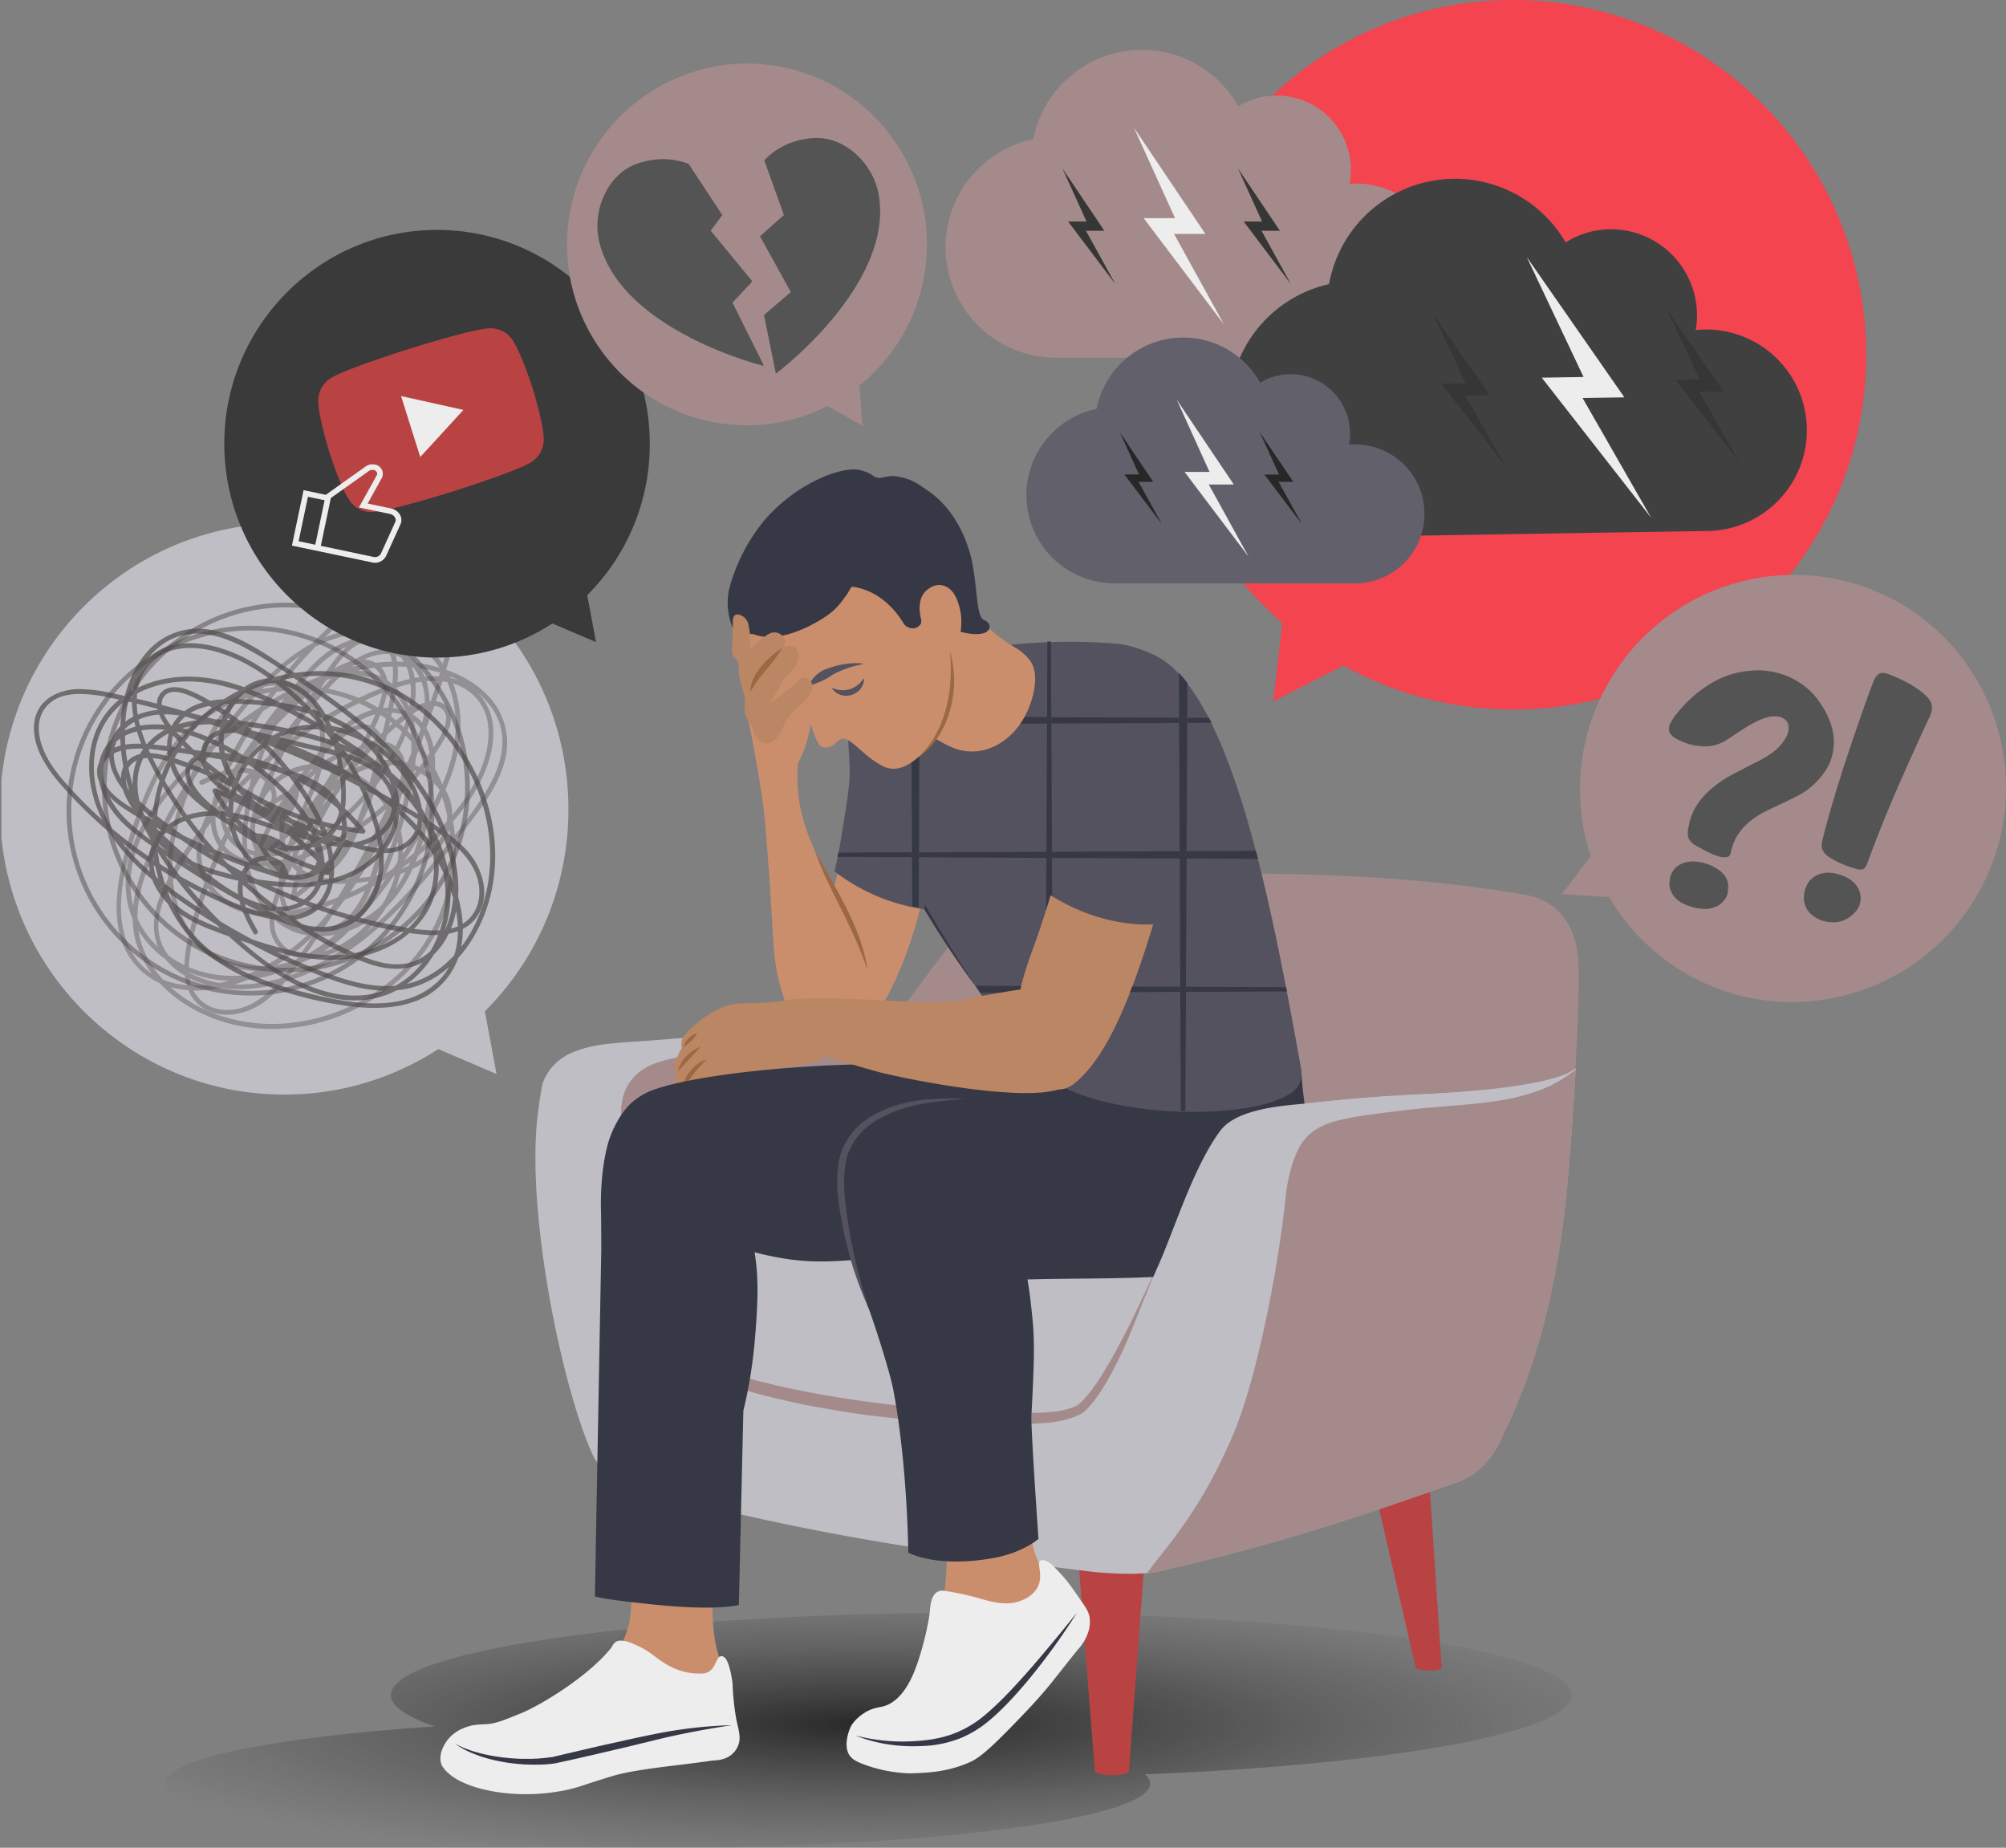 <svg xmlns="http://www.w3.org/2000/svg" xmlns:xlink="http://www.w3.org/1999/xlink" viewBox="0 0 940.64 866.4"><rect x="0" y="0" width="940.64" height="866.4" fill="#808080" stroke="none"/><defs><style>.cls-1{fill:none;}.cls-2{opacity:0.9;}.cls-3{clip-path:url(#clip-path);}.cls-4{fill:#c4c4cb;}.cls-5,.cls-6,.cls-7{fill:#4b4545;isolation:isolate;}.cls-5{opacity:0.5;}.cls-6{opacity:0.7;}.cls-7{opacity:0.4;}.cls-8{fill:#323232;}.cls-9{fill:#ff3d4a;}.cls-10{fill:#a78b8b;}.cls-11{fill:#4f4f50;}.cls-12{fill:#2e2d2d;}.cls-13{fill:#f8f8f8;}.cls-14{fill:#393939;}.cls-15{fill:#5e5c68;}.cls-16{fill:#1e1c1c;}.cls-17{fill-rule:evenodd;fill:url(#radial-gradient);}.cls-18{fill:#bf3c3c;}.cls-19{fill:#d38f6a;}.cls-20{fill:#c1865f;}.cls-21{fill:#9e653b;}.cls-22{fill:#2e303e;}.cls-23{fill:#504d5c;}</style><clipPath id="clip-path" transform="translate(0.69 -12.07)"><rect class="cls-1" width="953.64" height="878.13"/></clipPath><radialGradient id="radial-gradient" cx="773.2" cy="-264.74" r="1.98" gradientTransform="matrix(0, 33.04, 197.64, 0, 52730.71, -24725.99)" gradientUnits="userSpaceOnUse"><stop offset="0" stop-color="#1e1e1e"/><stop offset="1" stop-color="#484848" stop-opacity="0"/></radialGradient></defs><g id="Layer_2" data-name="Layer 2"><g id="Layer_1-2" data-name="Layer 1"><g class="cls-2"><g class="cls-3"><path class="cls-4" d="M132.58,525.32c-73.49,0-133.27-60.09-133.27-134S59.09,257.42,132.58,257.42s133.27,60.09,133.27,134a133.32,133.32,0,0,1-39.18,94.86l5.48,29.39-27.31-11.69A132.18,132.18,0,0,1,132.58,525.32Z" transform="translate(0.69 -12.07)"/><path class="cls-5" d="M100.47,477.31c46.71,9,92-21.8,101-68.74s-21.69-92.48-68.4-101.52-92,21.8-101,68.74S53.77,468.27,100.47,477.31Zm32.2-168.1c45.52,8.81,75.42,53.2,66.66,98.94s-52.93,75.81-98.45,67S25.46,422,34.23,376.2,87.16,300.4,132.67,309.21Z" transform="translate(0.69 -12.07)"/><path class="cls-6" d="M154.36,407.3c-22.59-.55-43.13-18-66.07-11.06-8.53,2.57-16.09,8.74-16.91,18.18-1,12,8.31,21.74,18,27.06a108.87,108.87,0,0,0,15.88,6.77c6.4,2.31,12.82,4.6,19.34,6.56,11.84,3.55,24.31,6.08,36.72,4.79,10-1.05,20.06-4.52,27.92-11a37.47,37.47,0,0,0,13.43-25.94c1.71-20.7-10.67-40.2-27.45-51.18-10-6.55-21.33-10.73-32.86-13.63a223.1,223.1,0,0,0-32.66-5.67c-9.26-.89-19.09-.95-27.95,2.3s-15.87,10.47-17.54,20.07c-1.73,9.93,1.82,20.45,8,28.21,7.07,8.9,17.92,14.2,28.57,17.38a139.46,139.46,0,0,0,35.12,5.7c11.63.36,23.54-1.52,33.38-8.11,8.71-5.83,14.83-15,15.13-25.74.28-10.27-4.2-20.31-10.81-28-7.74-9-18.75-14.37-30-17.43a134.72,134.72,0,0,0-34.67-4.47c-8.95,0-19.66,1.25-25.53,8.93-7.21,9.45-2.54,22.52,4.59,30.46a78.19,78.19,0,0,0,13.34,11.21,162.91,162.91,0,0,0,16,10.36c9.42,5.1,21.2,8.13,31.23,2.79,10.76-5.72,11.73-18.52,10.19-29.35-1.6-11.26-4.54-23.61-11.59-32.75-6.35-8.23-17.55-14.09-27.83-10-7.67,3.08-12.55,10.89-14.33,18.72-4.82,21.07,12.9,37.19,29.72,46.06,10.18,5.38,22.94,11.24,34.61,7.61,10.18-3.18,17.11-13.24,12.18-23.67-5.38-11.37-18.53-14.63-29.65-17.31l-19.33-4.65c-6-1.43-11.89-3.14-17.92-4.19-4.41-.76-9.55-1.23-13.67,1-5,2.7-6.14,8.66-4.38,13.76,1.93,5.59,6.88,9.27,11.84,12,5.25,2.93,10.76,5.44,16.22,7.94q18.11,8.29,37,14.81c8.6,3,20.78,7.31,28.74.54,8.52-7.25,4.38-20.81-.84-28.7a54.07,54.07,0,0,0-22.88-19.26c-9.11-4.08-19.55-5.6-29.31-3.16A37,37,0,0,0,116,370c-10.67,14.93-10.67,37.49,6.16,48,8.38,5.21,19.53,6.32,27.81.3,7.3-5.31,11.76-15.43,8.8-24.31-3.33-10-13.86-15-23.17-18-11.85-3.78-24.25-6.27-36.47-8.48q-9.72-1.75-19.53-3c-5.5-.7-11.12-1.61-16.68-1.38-4.29.18-9.12.93-12.5,3.82-3.66,3.13-4.16,8.2-2,12.36,2.29,4.4,6.54,7.74,10.65,10.34C64.4,393,70,396,75.57,398.93a304.86,304.86,0,0,0,34.63,15.51c6.22,2.33,12.52,4.51,18.89,6.38,4.1,1.2,8.76,2.19,13,1.07,5.29-1.41,7.17-6.64,5-11.47-2.35-5.18-7.18-8.75-11.58-12.07a184.61,184.61,0,0,0-31.73-19.28c-5.5-2.63-11.15-5-16.88-7.06-5.16-1.87-10.61-4-16.11-4.48-5.26-.49-11.06,1.5-12.21,7.31-1,5,1.62,10.31,4.27,14.35,3.28,5,7.74,9.21,12,13.38q6.72,6.62,13.94,12.7c8.24,6.93,16.89,14,26.82,18.34,8,3.51,18.17,5.75,25.93.46,9.13-6.23,9-17.93,5.63-27.37-3.74-10.45-11.14-19-19.17-26.37a111.28,111.28,0,0,0-28.76-19.19c-9-4.16-18.71-7.42-28.76-7.08-8.86.3-18.07,3.84-21.48,12.74-4.35,11.37,2.58,23.2,10.7,30.74,9,8.37,19.92,15,30.27,21.57,11,6.94,22.27,13.44,33.83,19.36,9.44,4.83,20.38,9.68,31.22,7.81s18.44-11.2,21-21.62c2.85-11.72-.31-24-4.51-35a129,129,0,0,0-15.2-28.39,131.3,131.3,0,0,0-21.4-23.58c-7.62-6.58-16.08-12.68-25.3-16.78-8.26-3.68-17.78-6.07-26.83-4.51a22.81,22.81,0,0,0-18.87,18.93C61.93,346.46,66.16,358,71,367.79A192.63,192.63,0,0,0,88.22,395.9a199.4,199.4,0,0,0,46.34,45.33,191.49,191.49,0,0,0,28.1,16.33c10.16,4.81,22.47,9.8,33.33,4.15,7.64-4,12.19-12,14.33-20.15,2.42-9.19,2-18.65-.26-27.82-5.37-21.85-19.24-40.57-35.56-55.54a258.36,258.36,0,0,0-29.07-22.54c-10.15-6.92-20.41-14.12-31.28-19.86-10.39-5.48-22.72-9.34-34-4.23-8.51,3.85-14.35,11.83-17.82,20.3-7.64,18.62-4.57,40.44,2.71,58.65,7.83,19.55,20.89,36.71,35.56,51.59,15.19,15.39,33.5,31.24,55.21,35.75,10.42,2.16,21.49,1,30.69-4.61,8.31-5.1,14.44-13.18,18.06-22.19,8.16-20.26,1.78-42.6-10.49-59.69-13.92-19.36-34.83-32-55.41-43.08C117.69,337,93.26,326.1,69.4,334.69c-9.72,3.5-18.15,10.21-22.53,19.75-4.67,10.16-4.41,22.11-1.12,32.64,6.93,22.21,26.93,37.38,45.42,49.73a302.19,302.19,0,0,0,32.64,18.95,247.61,247.61,0,0,0,35.81,15c11.16,3.51,23.29,5.43,34.61,1.48,8.65-3,15.9-9,21.42-16.26,11.79-15.54,15.49-35.9,12.56-55a89.3,89.3,0,0,0-27.12-51.38A76.08,76.08,0,0,0,148.33,329c-19.18.22-38.51,7.19-52.83,20.15a70.2,70.2,0,0,0-22.71,49.17c-.82,18.35,4.81,37.21,16.75,51.27,14.93,17.58,38.31,24.59,59.94,29.56,16.94,3.9,38.84,6.83,53.35-5.24,17.93-14.93,11.41-41.77.91-59C182.48,380,141.28,363.8,104,352.88c-10.76-3.15-22.71-7.5-34-5.23-10.18,2-19.11,10.45-17,21.57,2,10.33,11,18.13,18.7,24.4A254.29,254.29,0,0,0,102,414.69a258.06,258.06,0,0,0,66.79,27.79q8.91,2.31,18,4a88,88,0,0,0,16,1.89c4.66,0,9.55-.69,13.59-3.19A16.52,16.52,0,0,0,224,432.21c1-11.68-7.07-20.87-15.83-27.32-10.12-7.45-21.35-13.67-32.35-19.69a452.84,452.84,0,0,0-69.2-30.63q-18.15-6.29-36.79-11-9.39-2.37-18.86-4.33a65.64,65.64,0,0,0-15-1.78c-4.5.12-9.16,1-12.8,3.85-4.36,3.38-6.14,8.73-5.59,14.12C18.74,366.75,27,376.12,34.43,384a211.76,211.76,0,0,0,55.63,42.35c9.9,5.22,20.39,10.15,31.17,13.18,9.48,2.66,21.11,3.45,28-5.05,6.55-8.11,4.94-20.23,1.89-29.41-3.31-10-9.14-19.37-15.4-27.76A129.19,129.19,0,0,0,113.22,354a125.58,125.58,0,0,0-13.73-9.61c-4.48-2.71-9.32-5.72-14.36-7.23-2.11-.63-4.53-1.06-6.63-.21-2.66,1.07-3.69,3.73-3.33,6.43.74,5.57,5.28,10.13,8.89,14.05a136.06,136.06,0,0,0,24.88,21.19,137.77,137.77,0,0,0,60.8,22.17l-1.14,1.74a97.58,97.58,0,0,0-57.72-34.16c-5-.92-10.73-2-15.84-1-2.54.52-5,1.81-6.08,4.29-1.3,2.92-.11,6.2,1.41,8.78,2.85,4.83,7.53,8.58,11.77,12.14a143.58,143.58,0,0,0,52.68,27.95l-1.14,1.73a134.36,134.36,0,0,0-54.1-38.42l1.42-1.64a52.41,52.41,0,0,0,32.89,26.93c-.31.65-.63,1.31-.95,1.95a18.17,18.17,0,0,0-13.19-5.95l1-1.5A41.78,41.78,0,0,0,134,421.41l-1.85.93c-.35-3.77-3.74-6.16-7.27-6.65-4.37-.6-8.07,2.05-10,5.85-4.68,9.12.66,18.92,5.17,26.88.71,1.26-1.15,2.53-1.86,1.27-5.31-9.38-11.6-22.15-3.48-32a11.49,11.49,0,0,1,11.89-4c4,1.05,7.4,4.1,7.8,8.42a1.13,1.13,0,0,1-1.85.94,43.86,43.86,0,0,1-14-18.69,1.12,1.12,0,0,1,1-1.49,20.36,20.36,0,0,1,14.84,6.5c.68.74.24,2.28-.95,2a54.62,54.62,0,0,1-34.32-27.89,1.14,1.14,0,0,1,1.43-1.64,136.47,136.47,0,0,1,55,39.18,1.13,1.13,0,0,1-1.13,1.73,146.1,146.1,0,0,1-52.83-27.7c-4.79-3.95-10.1-8.16-13.24-13.64-2.43-4.25-3.33-9.74.55-13.45,3.6-3.44,9.15-3.37,13.75-3a97.75,97.75,0,0,1,35.47,10.21,99.65,99.65,0,0,1,32.35,26.05c.68.83-.26,1.84-1.13,1.74a140.18,140.18,0,0,1-67.4-26.57,137,137,0,0,1-14.16-12C83.6,360.39,79.09,356,76,351.09c-2.45-3.84-4.68-9.47-1.65-13.62,2.87-3.94,8-3.63,12.15-2.24,5.36,1.8,10.47,4.9,15.26,7.87a132,132,0,0,1,14.1,10.1,130.83,130.83,0,0,1,23.43,25.13c6.53,9.17,12.62,19.47,15.29,30.52,2.28,9.46,2.46,21-4.83,28.46-7.66,7.78-19.16,7.15-28.88,4.42-11.72-3.29-23.09-8.68-33.77-14.46a214,214,0,0,1-58.73-46.7C21.37,372.68,14,361.92,15.4,350.8c1.34-10.7,11.3-15.53,21-15.62a74.26,74.26,0,0,1,15.83,2q10.29,2.16,20.48,4.79,20.1,5.2,39.68,12.23a452,452,0,0,1,75.43,35.17c5.87,3.42,11.71,6.94,17.37,10.7a65.65,65.65,0,0,1,13.35,11.07c6.85,7.84,10.83,20.09,5.09,29.72-5.42,9.08-16.58,10.29-26.13,9.43-12.42-1.11-24.91-4.25-36.86-7.75A261,261,0,0,1,88.84,409Q80.73,403.57,73,397.54a101.83,101.83,0,0,1-13.29-11.87c-6.52-7.28-12-17.31-7.88-27.18,4.29-10.29,16.33-14.17,26.58-13.62,6.47.35,12.76,2.05,19,3.78q8,2.22,15.93,4.7c20.87,6.59,41.55,14.81,59.76,27.18,17.51,11.89,33.27,28.58,40.09,49.07,3.48,10.46,4.59,22.3.57,32.78A33.71,33.71,0,0,1,193,481.92c-9.34,3.22-19.55,3.19-29.26,2.05a185,185,0,0,1-33.89-7.77c-12.1-3.83-23.94-9-33.83-17.14A68,68,0,0,1,78.2,436.14,79.16,79.16,0,0,1,74,378.69c12.63-40.11,59.47-60.6,98.46-48.46,40.12,12.49,66.33,58.69,57.27,99.85-4.13,18.74-16,37.7-34.74,44.25-12,4.16-24.79,2.14-36.56-1.65a259,259,0,0,1-37.84-16.06A302.72,302.72,0,0,1,85.1,435.33c-10.13-7-20-14.72-28-24.14C49.58,402.4,44,392.11,41.92,380.63c-2-11-.47-22.88,5.81-32.3,6-9,15.69-14.75,26-17.31,11.84-2.95,24.06-1.76,35.65,1.79,13.37,4.09,25.82,10.85,38,17.7,11.37,6.4,22.5,13.41,32.36,22,17.09,14.91,30.94,36.07,30.8,59.54-.13,20.67-12.7,41.95-33.3,47.56-23.08,6.29-46.24-7.72-63.29-22.07-17.42-14.67-33.3-32.28-44.35-52.32-10.36-18.79-16.77-41.28-12.7-62.8,1.81-9.49,5.8-19,12.6-26a31.51,31.51,0,0,1,28.56-9c12.93,2.29,24.17,10.26,35,17.28A404.12,404.12,0,0,1,166.06,348C185,363.18,201.94,382.13,210,405.47c3.34,9.69,5.15,19.94,3.8,30.18-1.19,9-4.67,18.25-11.53,24.39-8.37,7.5-19.49,7.49-29.67,4.06-11.29-3.81-22.09-9.89-32.12-16.28a201.76,201.76,0,0,1-51.28-47,194.93,194.93,0,0,1-19.13-30.16c-5.27-10.29-9.86-21.92-8.68-33.72,1-10.09,7.47-18.77,17.19-21.84,9-2.84,18.84-1.15,27.5,2,10.11,3.65,19.3,9.9,27.59,16.67a134,134,0,0,1,23.22,24.54,131.62,131.62,0,0,1,16.56,30.28c4.41,11.41,7.69,24.27,4.72,36.46-2.5,10.31-9.55,19.85-20,22.79-11.14,3.13-22.81-1.22-32.78-6.1a383,383,0,0,1-35.68-20.19Q80.89,416,72.38,410.12c-5.31-3.69-10.66-7.42-15.3-11.95-8-7.82-14.14-19.36-10.68-30.8,2.77-9.14,11.12-14.1,20.14-15.28,10.11-1.33,20.17,1.36,29.46,5.18a113.28,113.28,0,0,1,31.74,19.82c8.5,7.52,16.44,16.29,20.78,26.94,3.7,9.1,5,20.59-2,28.51-6.46,7.35-16.46,8-25.34,5.49-10.65-3-19.66-9.64-28.24-16.42-10.34-8.17-20.65-17.18-29.15-27.32-5.52-6.59-12.11-19-3.83-26.16,3.79-3.27,9-3.34,13.72-2.47,6,1.11,11.9,3.4,17.57,5.58a186.2,186.2,0,0,1,36.11,18.64,122.14,122.14,0,0,1,15.41,11.46c3.52,3.24,7.2,7.63,7.48,12.66a9.76,9.76,0,0,1-6.46,9.67c-4.26,1.59-9.22.9-13.51-.2-13.08-3.37-26-8.58-38.28-14.08C80,404,67.78,398.12,56.81,390.76c-7.14-4.79-16-14-10-23.06,5.15-7.85,16.87-7.32,25-6.45a391.48,391.48,0,0,1,43.32,7.12c11.49,2.55,24.17,4.86,34.3,11.21,8.09,5.07,13.71,13.4,12.34,23.27-1.27,9.21-8.07,17.71-16.93,20.56-9.89,3.18-21-.25-28.48-7.15a31.92,31.92,0,0,1-10-25.06c.82-18.84,15-35.67,33.57-38.79,20.39-3.43,42.61,8.39,52.76,26.22,4.73,8.31,7.64,21,0,28.56-7.45,7.42-19.09,5-28,2.06a392.53,392.53,0,0,1-39.53-15.5c-6.2-2.81-12.5-5.61-18.42-9-4.59-2.64-9-6-11.45-10.88-2.13-4.3-2.68-9.78-.16-14.05,2.33-4,6.62-5.85,11-6.25,5.27-.46,10.49.83,15.58,2.05l21.48,5.17c12,2.88,26.6,4.7,35.59,14.07,7.13,7.43,9.23,18.68,1.87,26.76-8.23,9-21.07,9.06-31.9,5.53a92.66,92.66,0,0,1-30.2-16.52c-7.82-6.56-14.63-15.47-16.3-25.8a33.81,33.81,0,0,1,6-25c5.4-7.39,14.23-11.18,23.25-9.14,11.42,2.59,19.34,12.24,23.6,22.7A97.09,97.09,0,0,1,160,371.13a60.6,60.6,0,0,1,1.35,17.4c-.52,5.6-2.47,11.18-6.45,15.26a24,24,0,0,1-12.78,6.55c-12.19,2.33-23.64-3.41-33.54-10S87,386.71,81.18,375.82c-4.93-9.21-5.35-21.4,2.88-28.86,7.28-6.61,18.13-7.41,27.47-7.08,23.48.81,51,5.3,66,25.47,6.32,8.48,10.15,19.28,8.81,29.95-1.36,10.83-8.4,19.81-17.54,25.34-10.58,6.4-23.06,8-35.2,7.3a138.9,138.9,0,0,1-36.43-6.62c-10.93-3.68-21.67-9.7-28.38-19.39-5.74-8.27-8.77-19.06-6.57-29.05,2.1-9.62,9.2-16.89,18.21-20.36,9.37-3.6,19.83-3.53,29.67-2.58a214.64,214.64,0,0,1,35.65,6.45c12,3.27,23.69,8,33.81,15.36,16.8,12.2,28.49,33.78,24.8,55C200.51,449,179.16,461,158.17,462.08c-13.58.71-27-2.71-39.83-6.92-6.46-2.13-12.9-4.38-19.25-6.83a69.34,69.34,0,0,1-16.85-8.79c-8.16-6.12-14.53-16.31-12.88-26.89,1.39-8.91,8.41-15.13,16.56-18,9.34-3.31,19.33-2.75,28.75-.12,13.12,3.67,25.68,10.18,39.53,10.51,1.43,0,1.62,2.29.17,2.25Z" transform="translate(0.69 -12.07)"/><path class="cls-5" d="M50.2,358.34c-12.62,46.09,14.41,93.91,60.26,106.6s93.43-14.49,106.06-60.57-14.41-93.91-60.27-106.6S62.83,312.25,50.2,358.34Zm164.21,45.45c-12.31,44.91-58.68,71.4-103.37,59s-71-59-58.73-103.89,58.67-71.4,103.36-59S226.71,358.86,214.41,403.79Z" transform="translate(0.69 -12.07)"/><path class="cls-7" d="M132.57,417.45c2.31-22.59,21.2-41.8,16.14-65.33-1.88-8.75-7.41-16.82-16.71-18.37-11.78-2-22.21,6.62-28.24,15.88a110.81,110.81,0,0,0-8,15.38c-2.79,6.23-5.57,12.48-8,18.87-4.45,11.59-7.94,23.88-7.63,36.41.25,10.14,2.9,20.46,8.72,28.85a37.23,37.23,0,0,0,24.68,15.48c20.4,3.34,40.71-7.54,52.92-23.48,7.27-9.51,12.31-20.54,16.08-31.87A222.34,222.34,0,0,0,190.73,377c1.61-9.21,2.44-19.06-.08-28.18s-9.14-16.73-18.53-19.16c-9.72-2.51-20.43.23-28.62,5.8C134.12,341.85,128,352.3,124,362.73a141.7,141.7,0,0,0-8.4,34.74c-1.27,11.62-.33,23.7,5.43,34.08,5.1,9.19,13.74,16,24.34,17.18,10.17,1.09,20.48-2.62,28.6-8.64,9.52-7,15.73-17.66,19.65-28.71A137.27,137.27,0,0,0,200.79,377c.72-9,.29-19.81-6.86-26.28-8.81-8-22.14-4.32-30.57,2.21a77.27,77.27,0,0,0-12.16,12.49,161.92,161.92,0,0,0-11.53,15.17c-5.8,9-9.72,20.6-5.22,31.07,4.84,11.24,17.46,13.21,28.32,12.51,11.28-.72,23.77-2.69,33.39-9,8.66-5.73,15.35-16.48,12.06-27.1-2.46-7.94-9.81-13.43-17.44-15.83-20.53-6.47-37.91,10-48,26.16-6.12,9.78-12.94,22.12-10.25,34.09,2.35,10.45,11.8,18.18,22.52,14.06,11.7-4.5,16-17.42,19.49-28.36q3.08-9.5,6.13-19c1.89-5.85,4-11.67,5.56-17.62,1.11-4.37,2-9.49.12-13.78-2.28-5.27-8.11-6.84-13.3-5.47-5.69,1.5-9.74,6.17-12.87,10.93-3.31,5-6.23,10.35-9.14,15.62q-9.64,17.49-17.58,35.86c-3.62,8.39-8.88,20.25-2.79,28.76,6.52,9.1,20.29,6,28.54,1.4a54.14,54.14,0,0,0,20.89-21.42c4.76-8.81,7.08-19.14,5.44-29.11A37.3,37.3,0,0,0,172.56,382c-14-11.86-36.36-13.62-48.06,2.42-5.83,8-7.8,19.07-2.48,27.84,4.69,7.73,14.39,13,23.42,10.73,10.21-2.56,16-12.72,19.66-21.81,4.68-11.58,8.13-23.8,11.27-35.88q2.5-9.6,4.52-19.33c1.14-5.46,2.47-11,2.67-16.61.16-4.31-.2-9.2-2.8-12.82-2.82-3.91-7.81-4.82-12.1-3-4.55,1.95-8.19,5.95-11.09,9.86-3.77,5.08-7.21,10.43-10.55,15.8a310.31,310.31,0,0,0-18.09,33.49c-2.81,6-5.45,12.19-7.81,18.43-1.51,4-2.86,8.6-2.07,12.92,1,5.41,6,7.7,11,5.88,5.32-1.94,9.24-6.5,12.88-10.65A185.06,185.06,0,0,0,164.51,369q4.58-8,8.34-16.37c2.26-5,4.77-10.31,5.71-15.79.89-5.23-.63-11.19-6.3-12.8-4.87-1.39-10.36.82-14.57,3.15-5.21,2.9-9.74,7-14.21,11q-7.09,6.22-13.69,13c-7.52,7.71-15.21,15.82-20.3,25.43-4.1,7.74-7.13,17.76-2.48,26,5.46,9.63,17.08,10.43,26.7,7.78,10.66-2.93,19.68-9.67,27.66-17.15a111.61,111.61,0,0,0,21.29-27.31c4.84-8.71,8.83-18.17,9.28-28.26.39-8.9-2.4-18.4-11-22.52-10.93-5.26-23.21.76-31.32,8.31-9,8.38-16.47,18.78-23.76,28.64-7.75,10.46-15.08,21.26-21.86,32.38C98.51,393.42,92.85,404,93.84,415s9.67,19.35,19.81,22.71c11.4,3.77,23.82,1.57,35-1.78a128,128,0,0,0,29.35-13,131.45,131.45,0,0,0,25.06-19.58c7.12-7.12,13.83-15.12,18.63-24,4.29-8,7.41-17.34,6.56-26.53A22.82,22.82,0,0,0,211,332.39c-10.86-2.76-22.66.58-32.73,4.69a192,192,0,0,0-29.23,15A199.64,199.64,0,0,0,100.45,395a194.63,194.63,0,0,0-18.4,26.87c-5.57,9.81-11.49,21.75-6.73,33.08,3.35,8,11,13.15,18.87,15.93,8.92,3.16,18.33,3.47,27.6,1.93,22.09-3.67,41.76-16.1,57.87-31.28a258.92,258.92,0,0,0,24.64-27.37c7.66-9.62,15.61-19.34,22.15-29.78,6.25-10,11.05-22,6.87-33.78-3.15-8.82-10.61-15.3-18.75-19.45-17.86-9.11-39.75-7.75-58.38-1.87-20,6.31-38,18.06-53.95,31.59-16.46,14-33.62,31.12-39.79,52.52-3,10.28-2.7,21.45,2.17,31.1C69,453.2,76.56,460,85.21,464.31c19.45,9.75,42.12,5.12,60-5.85,20.29-12.42,34.45-32.39,47.07-52.13,12.83-20.1,25.56-43.72,18.91-68.3-2.71-10-8.7-19-17.82-24.12-9.71-5.48-21.58-6.15-32.29-3.68-22.57,5.2-39.19,24-52.88,41.61a303.46,303.46,0,0,0-21.35,31.22,248.76,248.76,0,0,0-17.67,34.7C64.85,428.67,62,440.67,65,452.32c2.32,8.9,7.69,16.64,14.45,22.73,14.49,13,34.4,18.34,53.53,16.9a88.53,88.53,0,0,0,53.09-23.14,76.82,76.82,0,0,0,24.55-51.26c1.29-19.23-4.12-39.15-15.84-54.51a69.64,69.64,0,0,0-47-26.61c-18.14-2.26-37.28,1.9-52.17,12.77-18.61,13.58-27.39,36.46-34,57.73-5.19,16.68-9.81,38.4,1,53.88,13.4,19.14,40.53,14.7,58.45,5.53,36.3-18.56,55.62-58.57,69.38-95.11,4-10.53,9.22-22.17,7.86-33.69-1.23-10.36-8.88-20-20.07-18.68-10.41,1.2-18.85,9.54-25.67,16.82a257.11,257.11,0,0,0-23.28,28.76,261,261,0,0,0-32.8,64.75q-3,8.74-5.34,17.69a88.62,88.62,0,0,0-3.12,15.89c-.35,4.67-.06,9.62,2.09,13.86a16.45,16.45,0,0,0,12.23,8.7c11.5,1.94,21.25-5.45,28.33-13.72,8.19-9.55,15.24-20.31,22.08-30.87a458,458,0,0,0,35.8-66.94q7.65-17.7,13.78-36,3.09-9.21,5.78-18.55a67.3,67.3,0,0,0,3-14.92c.23-4.52-.3-9.26-2.82-13.14-3-4.63-8.18-6.83-13.57-6.71-11.31.27-21.24,7.83-29.66,14.64a212.8,212.8,0,0,0-46.37,52.43c-5.94,9.5-11.66,19.63-15.51,30.2-3.38,9.29-5.08,20.88,2.82,28.43,7.53,7.19,19.67,6.53,29,4.2,10.18-2.53,19.93-7.64,28.75-13.26a129,129,0,0,0,24.86-20.7,126.94,126.94,0,0,0,10.61-13c3-4.28,6.4-8.89,8.29-13.82.79-2.06,1.41-4.46.73-6.64-.85-2.75-3.41-4-6.12-3.84-5.58.31-10.46,4.49-14.63,7.81a137.07,137.07,0,0,0-23,23.27,139.34,139.34,0,0,0-26.75,59.19l-1.63-1.28a98.21,98.21,0,0,0,38.4-55.16c1.3-5,2.84-10.59,2.21-15.79-.31-2.59-1.4-5.13-3.77-6.43-2.79-1.53-6.15-.6-8.82.72-5,2.48-9.11,6.88-13,10.85a142.27,142.27,0,0,0-12.08,14.19,145.28,145.28,0,0,0-19.76,36.4l-1.64-1.27a134.91,134.91,0,0,0,42.35-51.21l1.51,1.56a52.55,52.55,0,0,0-29.29,30.84l-1.86-1.1A18.38,18.38,0,0,0,137.36,383l1.41,1.08a41.53,41.53,0,0,0-18.63,12l-.78-1.93c3.77-.06,6.4-3.26,7.16-6.77.94-4.32-1.4-8.24-5-10.49-8.68-5.41-18.82-.82-27.08,3.07-1.3.61-2.42-1.34-1.11-2,9.72-4.59,22.88-9.89,32-1a11.64,11.64,0,0,1,3,12.23c-1.37,4-4.64,7.1-9,7.16a1.14,1.14,0,0,1-.78-1.93,43.67,43.67,0,0,1,19.62-12.52,1.13,1.13,0,0,1,1.41,1.08A20.61,20.61,0,0,1,132,397.31c-.79.63-2.28.05-1.87-1.11A54.68,54.68,0,0,1,160.47,364a1.13,1.13,0,0,1,1.51,1.55,136.93,136.93,0,0,1-43.16,52,1.13,1.13,0,0,1-1.63-1.28,147,147,0,0,1,31.62-50.76c4.29-4.49,8.88-9.49,14.56-12.19,4.4-2.11,9.92-2.58,13.3,1.61,3.12,3.87,2.62,9.42,1.86,14a98.79,98.79,0,0,1-12.91,34.73,99.82,99.82,0,0,1-28.38,30.38c-.87.61-1.79-.41-1.63-1.28a141.6,141.6,0,0,1,31.63-65.44,137.71,137.71,0,0,1,13-13.24c4.35-3.87,9-8.05,14.18-10.81,4-2.15,9.75-3.94,13.63-.58,3.68,3.19,3,8.31,1.28,12.34-2.21,5.23-5.69,10.11-9,14.68a130.67,130.67,0,0,1-37.88,34.85c-9.6,5.82-20.3,11.11-31.47,12.92-9.56,1.55-21,.82-27.85-7.07-7.12-8.28-5.58-19.76-2.12-29.28,4.18-11.48,10.42-22.45,17-32.71a214.56,214.56,0,0,1,50.93-55.19c8.38-6.34,19.61-12.88,30.55-10.61,10.5,2.18,14.5,12.54,13.84,22.3a75,75,0,0,1-3.23,15.7q-2.94,10.16-6.35,20.15-6.74,19.74-15.24,38.8a457.19,457.19,0,0,1-40.8,72.83c-3.85,5.62-7.8,11.19-12,16.57a65.77,65.77,0,0,1-12,12.51c-8.31,6.25-20.77,9.28-29.87,2.76-8.58-6.13-8.91-17.42-7.31-26.91C88.56,445,92.66,432.72,97.06,421A263.46,263.46,0,0,1,136,351.66q6-7.71,12.61-14.94a100.56,100.56,0,0,1,12.81-12.38c7.73-6,18.11-10.67,27.57-5.77,9.87,5.1,12.78,17.47,11.43,27.7-.85,6.45-3,12.61-5.23,18.71q-2.84,7.83-5.91,15.58c-8.17,20.41-18,40.48-31.65,57.75-13.16,16.61-30.95,31.1-51.8,36.32-10.66,2.67-22.49,2.85-32.57-2a33.8,33.8,0,0,1-17.75-22.36c-2.47-9.62-1.63-19.84.26-29.48A187.09,187.09,0,0,1,66.1,387.44c4.74-11.81,10.82-23.28,19.65-32.55a67.52,67.52,0,0,1,24.12-16,78,78,0,0,1,57.32.29C206,355,222.63,403.5,207.54,441.62,192,480.84,144.12,503.48,104,491.18c-18.27-5.61-36.14-18.95-41.16-38.29-3.2-12.31-.19-25,4.5-36.5a260.77,260.77,0,0,1,18.9-36.66,304.1,304.1,0,0,1,23.89-33.89c7.79-9.59,16.16-18.84,26.15-26.18,9.3-6.83,20-11.67,31.49-12.8,11.07-1.09,22.74,1.33,31.59,8.35,8.45,6.71,13.39,16.88,15.13,27.42,2,12.1-.14,24.25-4.57,35.58-5.11,13.08-12.79,25-20.53,36.66-7.25,10.89-15.08,21.5-24.39,30.7-16.12,15.95-38.2,28.18-61.46,26.19C83.06,470,62.93,455.74,59,434.67,54.55,411,70.27,388.93,85.84,373c15.91-16.3,34.62-30.84,55.37-40.34,19.44-8.91,42.25-13.58,63.28-7.8,9.28,2.55,18.41,7.3,24.79,14.66A31.89,31.89,0,0,1,236,368.82c-3.29,12.78-12.08,23.41-19.89,33.69-8.17,10.74-16.47,21.41-25.67,31.29-16.55,17.77-36.68,33.27-60.45,39.51-9.87,2.58-20.19,3.59-30.23,1.43C91,472.85,82,468.63,76.46,461.28c-6.79-9-5.9-20.12-1.7-30,4.65-11,11.53-21.36,18.66-30.9A201.57,201.57,0,0,1,144,352.62a195.09,195.09,0,0,1,31.42-16.81c10.61-4.47,22.51-8.16,34.12-6.05a25.05,25.05,0,0,1,20.32,18.93c2.11,9.21-.34,19-4.11,27.41-4.41,9.85-11.32,18.56-18.69,26.33a133.22,133.22,0,0,1-26.17,21.35A130.59,130.59,0,0,1,149.58,438c-11.66,3.52-24.68,5.8-36.54,1.87-10-3.32-18.93-11.12-21-21.86-2.24-11.41,3-22.77,8.61-32.37a389,389,0,0,1,22.82-34.17q6.16-8.36,12.7-16.41c4.07-5,8.2-10.1,13.06-14.39,8.37-7.4,20.31-12.65,31.38-8.29,8.85,3.49,13.12,12.25,13.58,21.38.52,10.23-2.92,20.11-7.45,29.11a113.7,113.7,0,0,1-22.14,30.25c-8.12,7.93-17.44,15.2-28.35,18.71-9.32,3-20.82,3.4-28.13-4.19-6.79-7.05-6.67-17.13-3.46-25.82,3.85-10.43,11.1-18.94,18.51-27,8.92-9.71,18.66-19.35,29.38-27.06,7-5,19.82-10.65,26.25-1.8,2.94,4.07,2.6,9.33,1.37,13.95-1.57,5.92-4.31,11.65-6.91,17.17a187.26,187.26,0,0,1-21.32,34.72,122.65,122.65,0,0,1-12.57,14.54c-3.49,3.28-8.14,6.61-13.15,6.51a9.71,9.71,0,0,1-9.08-7.24c-1.24-4.39-.17-9.31,1.26-13.52,4.36-12.84,10.54-25.33,16.95-37.25,6.27-11.63,13.08-23.44,21.24-33.85,5.31-6.78,15.11-14.94,23.66-8.24,7.38,5.77,5.94,17.47,4.44,25.53a398.18,398.18,0,0,1-10.45,42.85c-3.44,11.31-6.72,23.84-13.82,33.49-5.66,7.7-14.36,12.69-24,10.54a25.71,25.71,0,0,1-19.07-18.58c-2.38-10.15,1.89-21,9.32-28a31.58,31.58,0,0,1,25.64-8.09c18.63,2.3,34.21,17.81,35.85,36.68,1.8,20.71-11.66,42-30.14,50.81-8.62,4.09-21.39,6-28.33-2.22-6.78-8-3.44-19.53.15-28.21a394.49,394.49,0,0,1,18.47-38.38c3.27-6,6.55-12.1,10.38-17.75,3-4.4,6.67-8.6,11.68-10.63,4.44-1.79,9.92-1.92,14,.94,3.75,2.65,5.28,7.09,5.32,11.55,0,5.32-1.64,10.45-3.25,15.45l-6.81,21.12c-3.8,11.78-6.75,26.28-16.74,34.55-7.93,6.57-19.25,7.79-26.69-.22-8.31-9-7.34-21.81-3-32.39a93.16,93.16,0,0,1,18.75-29c7.12-7.33,16.49-13.45,26.87-14.32a33.45,33.45,0,0,1,24.3,7.93c6.9,6,10,15.13,7.23,24-3.45,11.24-13.66,18.42-24.36,21.87a96.18,96.18,0,0,1-18,3.58,60.11,60.11,0,0,1-17.36,0c-5.52-1-10.9-3.35-14.63-7.66a24.19,24.19,0,0,1-5.49-13.32c-1.36-12.39,5.23-23.43,12.5-32.83s15.25-20.55,26.51-25.53c9.52-4.22,21.64-3.68,28.4,5.15,6,7.81,5.92,18.74,4.87,28.07-2.64,23.47-9.26,50.69-30.44,64.16-8.91,5.67-19.92,8.66-30.39,6.48-10.64-2.21-19-10-23.76-19.56-5.52-11.11-6.09-23.73-4.49-35.85a141,141,0,0,1,9.43-36c4.5-10.66,11.32-21,21.45-26.92,8.65-5.1,19.6-7.29,29.33-4.31,9.38,2.87,16,10.54,18.77,19.86,2.83,9.66,2,20.14.23,29.92a217.41,217.41,0,0,1-9.19,35.22c-4.18,11.76-9.8,23.11-17.88,32.67-13.42,15.88-35.73,25.9-56.46,20.55-21.75-5.62-32-28-31.46-49.09.37-13.66,4.81-26.86,10-39.35,2.62-6.31,5.35-12.6,8.28-18.77a70,70,0,0,1,10-16.19c6.71-7.69,17.32-13.28,27.68-10.79,8.73,2.09,14.34,9.61,16.58,18,2.56,9.63,1.21,19.59-2.14,28.82-4.66,12.86-12.1,24.93-13.52,38.79-.15,1.42-2.39,1.44-2.24,0Z" transform="translate(0.69 -12.07)"/><path class="cls-8" d="M204.24,320.41c-55,0-99.76-45-99.76-100.27s44.76-100.26,99.76-100.26S304,164.86,304,220.14a99.81,99.81,0,0,1-29.33,71l4.11,22-20.44-8.74a99,99,0,0,1-54.09,16Z" transform="translate(0.69 -12.07)"/><path class="cls-9" d="M720.57,344.35c91-6.42,159.85-86.08,153.4-177.58S788.2,6.06,697.17,12.48,537.33,98.56,543.78,190.06a165.52,165.52,0,0,0,56.83,114.08L596.38,341l32.81-16.87a164.2,164.2,0,0,0,91.38,20.19Z" transform="translate(0.69 -12.07)"/><path class="cls-10" d="M340.41,211c-46.26-5-79.77-47-74.71-93.45s46.82-80.21,93.07-75.18,79.76,47,74.7,93.45a84.4,84.4,0,0,1-31.16,57l1.44,18.87-16.39-9.22A83.82,83.82,0,0,1,340.41,211Z" transform="translate(0.69 -12.07)"/><path class="cls-11" d="M304.68,87.14a33.75,33.75,0,0,1,17.55,1.79l15.8,24-5.48,7.27L352.11,144l-9.31,10L357.23,183l.16.63s-66.6-16.34-77-57.82c-3.65-14.54,3.58-31.63,17-36.75a39.07,39.07,0,0,1,7.28-1.92Z" transform="translate(0.69 -12.07)"/><path class="cls-11" d="M363,186.65l-5.44-26.86L370.13,149l-14.44-26.15,11.21-9.95-9.23-25.7a33.55,33.55,0,0,1,16.59-9.41,37.41,37.41,0,0,1,6.89-1c14.49-.75,28,12.26,30.31,27.17,6.6,42.26-48.31,83.3-48.31,83.3Z" transform="translate(0.69 -12.07)"/><path class="cls-10" d="M483.88,77.27A51.86,51.86,0,0,1,580,61.93a34.49,34.49,0,0,1,18-5.06,34.86,34.86,0,0,1,34.77,34.95,35.39,35.39,0,0,1-.61,6.47c1.17-.11,2.35-.16,3.54-.16a40.84,40.84,0,0,1,0,81.67H494.17A51.81,51.81,0,0,1,483.88,77.28Z" transform="translate(0.69 -12.07)"/><path class="cls-12" d="M497.47,91l19.68,29.27h-8.63l13.75,24.93-22.11-29.27h8.63Z" transform="translate(0.69 -12.07)"/><path class="cls-12" d="M579.79,91l19.68,29.27h-8.63l13.75,24.93-22.11-29.27h8.63Z" transform="translate(0.69 -12.07)"/><path class="cls-13" d="M531,71.89l33.54,49.86h-14.7l23.43,42.48-37.67-49.86h14.7Z" transform="translate(0.69 -12.07)"/><path class="cls-14" d="M622.53,145.3a60,60,0,0,1,110.93-19.55,39.91,39.91,0,0,1,20.74-6.19,40.41,40.41,0,0,1,40.28,47.26c1.35-.13,2.71-.22,4.09-.24a47.24,47.24,0,0,1,1.51,94.47h-1v0l-161.33,2.6v0l-1.45.05a59.93,59.93,0,0,1-13.8-118.4Z" transform="translate(0.69 -12.07)"/><path class="cls-12" d="M671,158.78l26.85,38.59-11.49.19,18.86,32.93L675.12,192l11.5-.19Z" transform="translate(0.69 -12.07)"/><path class="cls-12" d="M780.74,157,807.6,195.6l-11.5.18L815,228.72l-30.09-38.54,11.49-.18Z" transform="translate(0.69 -12.07)"/><path class="cls-13" d="M715.26,132.64,761,198.39l-19.6.31,32.14,56.12-51.28-65.66,19.6-.32Z" transform="translate(0.69 -12.07)"/><path class="cls-15" d="M513.53,203.77a41.37,41.37,0,0,1,76.7-12.25,27.51,27.51,0,0,1,14.38-4,27.81,27.81,0,0,1,27.74,27.88,28.3,28.3,0,0,1-.48,5.16q1.39-.12,2.82-.12a32.58,32.58,0,0,1,0,65.16h-112v0l-1,0a41.34,41.34,0,0,1-8.21-81.8Z" transform="translate(0.69 -12.07)"/><path class="cls-16" d="M524.37,214.69,540.07,238h-6.89l11,19.89-17.63-23.35h6.88Z" transform="translate(0.69 -12.07)"/><path class="cls-16" d="M590,214.69,605.75,238h-6.89l11,19.89L592.2,234.58h6.88Z" transform="translate(0.69 -12.07)"/><path class="cls-13" d="M551.1,199.48l26.76,39.78H566.13l18.69,33.89-30.05-39.79h11.72Z" transform="translate(0.69 -12.07)"/><path class="cls-10" d="M795,471.34c49.13,24.74,109.33,4.69,134.2-44.69s5.12-109.69-44-134.43S775.86,287.53,751,336.91a99.76,99.76,0,0,0-5.73,76.61l-13.57,17.81,22.2,1.38A98.88,98.88,0,0,0,795,471.33Z" transform="translate(0.69 -12.07)"/><path class="cls-11" d="M791,404.79a10,10,0,0,1,.15-5,25.55,25.55,0,0,1,4.36-11,39.85,39.85,0,0,1,7.64-8,56.93,56.93,0,0,1,9.08-5.87l8.55-4.44q9.75-4.56,13.56-9.12t3.7-8.18a4.68,4.68,0,0,0-1.7-3.72,7.07,7.07,0,0,0-3.56-1.43,13.59,13.59,0,0,0-5.68.64,34.53,34.53,0,0,0-5.83,2.56c-2,1.07-4,2.31-6.07,3.7s-4.18,2.77-6.3,4.12A18.28,18.28,0,0,1,797.79,362a27.33,27.33,0,0,1-12.3-3.47,8.82,8.82,0,0,1-2.46-1.81,4.23,4.23,0,0,1-1.11-2.41,6.22,6.22,0,0,1,.78-3.34,24.59,24.59,0,0,1,3.21-4.68,59.51,59.51,0,0,1,15.84-13.86,42.14,42.14,0,0,1,18.47-5.88,36.35,36.35,0,0,1,20.51,4.15,33.31,33.31,0,0,1,7.46,5.44,32.75,32.75,0,0,1,5.18,6.44,34.33,34.33,0,0,1,5.32,12.23,25.88,25.88,0,0,1,0,10.49A23.66,23.66,0,0,1,855,373.9a37.72,37.72,0,0,1-5.69,6.48,33.47,33.47,0,0,1-6.59,4.59c-2.4,1.28-4.88,2.5-7.43,3.69s-5.09,2.38-7.61,3.6a42,42,0,0,0-7.06,4.35,28.05,28.05,0,0,0-5.82,6,25,25,0,0,0-3.81,8.6c-.08,1.57-.69,2.47-1.83,2.72a8.41,8.41,0,0,1-4.23-.38,29.64,29.64,0,0,1-5.43-2.31q-2.94-1.54-5.38-2.92A7.34,7.34,0,0,1,791,404.8Zm-6.84,15.11a9.9,9.9,0,0,1,4-2.94,13.29,13.29,0,0,1,5.71-.94,20.69,20.69,0,0,1,7.06,1.61,20.19,20.19,0,0,1,4.61,2.53,11.82,11.82,0,0,1,2.73,2.83,8.39,8.39,0,0,1,1.23,2.92,9.62,9.62,0,0,1,.12,2.93l-.19,1.85a3,3,0,0,1-.4,1.44,9.66,9.66,0,0,1-5.36,5.15q-4,1.82-10,.31a25.29,25.29,0,0,1-4.94-1.75,13.14,13.14,0,0,1-3.9-2.83,10.32,10.32,0,0,1-2.31-3.91,10,10,0,0,1-.15-5,9,9,0,0,1,1.86-4.21Z" transform="translate(0.69 -12.07)"/><path class="cls-11" d="M847.09,426.14a10.34,10.34,0,0,1,3.76-3.45,12.18,12.18,0,0,1,5.52-1.41,17.47,17.47,0,0,1,7,1.42,14.6,14.6,0,0,1,5.12,3.08,11.15,11.15,0,0,1,2.67,4,9.48,9.48,0,0,1,.62,4,10.06,10.06,0,0,1-.79,3.39,11.56,11.56,0,0,1-1.68,2.5,13.82,13.82,0,0,1-2.86,2.55,14.65,14.65,0,0,1-3.9,1.83,12.19,12.19,0,0,1-4.92.41,14.79,14.79,0,0,1-9.45-4.1q-3.69-3.62-2.83-9.49a11.91,11.91,0,0,1,1.79-4.71Zm58-83.66a8.75,8.75,0,0,1-.89,5.55q-4.15,8.88-8.26,18t-7.95,18q-3.84,8.9-7.12,17.19t-5.89,15.46c-.58,1.67-1.33,2.67-2.22,3s-2.27.14-4.08-.55a47.9,47.9,0,0,1-6.13-2.2,37.72,37.72,0,0,1-5.32-2.85,8.46,8.46,0,0,1-3.39-3.65c-.48-1.25-.4-3,.26-5.37q1.73-7,4.51-16.47t6.06-19.42q3.27-9.94,6.64-19.66t6.27-17.34c.92-2.47,2-3.92,3.36-4.37s3.24-.07,5.75,1.11a59.84,59.84,0,0,1,7.71,3.67,41.44,41.44,0,0,1,7.08,4.84c2,1.79,3.24,3.46,3.61,5Z" transform="translate(0.69 -12.07)"/><path class="cls-17" d="M203.26,821.58c-13.32-4.53-20.66-9.49-20.66-14.69,0-21.35,123.92-38.67,276.78-38.67s276.78,17.32,276.78,38.67c0,17.63-84.46,32.51-199.93,37.16,1.58,1.42,2.4,2.88,2.4,4.35,0,16.61-103.4,30.07-230.94,30.07S76.75,865,76.75,848.4C76.75,836.69,128.19,826.54,203.26,821.58Z" transform="translate(0.69 -12.07)"/><path class="cls-18" d="M669.16,701.35l6.12,92.33a1.13,1.13,0,0,1-.87,1.18,22,22,0,0,1-5.25.5,14.67,14.67,0,0,1-5.4-.75,1.14,1.14,0,0,1-.66-.79l-20.66-89.74,26.71-2.73Z" transform="translate(0.69 -12.07)"/><path class="cls-18" d="M537.58,722.54l-8.86,119.58a1.5,1.5,0,0,1-.78,1.21c-1,.5-3.06,1.2-7.26,1.2s-6.42-.88-7.35-1.46a1.51,1.51,0,0,1-.67-1.13c-.75-9.45-9.68-121.14-9-121.14s33.88,1.74,33.88,1.74Z" transform="translate(0.69 -12.07)"/><path class="cls-12" d="M489.88,743.13c0,.24-2,27.1-2.39,30.62a.72.72,0,0,1-.55.63,25.77,25.77,0,0,1-5.42.49,30.41,30.41,0,0,1-5.44-.5.73.73,0,0,1-.58-.69l-.58-31.08,15,.53Z" transform="translate(0.69 -12.07)"/><path class="cls-12" d="M339.54,699.59c-.16.65-30.47,89.21-32.64,95.55a.93.93,0,0,1-.49.54,18.78,18.78,0,0,1-7.34,1.19c-4.14,0-6.06-.56-6.89-1a.91.91,0,0,1-.49-1l20-104Z" transform="translate(0.69 -12.07)"/><path class="cls-10" d="M702.85,686.62c7.64-16.51,26-52.37,31.95-126.86,5.44-68.05,4.88-91.87,4.67-96.43-1.15-25.25-18.43-30.52-24.05-31.53-99.07-17.73-219.79-6.75-219.79-6.75-23,.73-38.56,16.34-48,26.89-10.05,11.24-22.21,30-25.45,32.61-9.76,8-49.64,10.13-116.55,15.41-16.82,1.32-28,1.25-38.54,6.11-14.72,6.81-14.91,21.58-15.7,28.32-5.51,47,12.12,129.79,26.08,159.52,1.95,4.15,10.3,12.18,17.55,14.21,73.48,20.54,135.47,30.2,216.31,40,4.81.58,22.25,1.91,31.08-.12,66.42-15.27,104.56-29.68,140.08-41.81,2.22-.76,13.55-4.91,20.33-19.57Z" transform="translate(0.69 -12.07)"/><path class="cls-4" d="M251.45,535.3c.29-2.42,1.84-13.47,2.3-15.18A24.22,24.22,0,0,1,266.82,506c10.51-4.86,21.72-4.79,38.54-6.11,64.89-5.12,104.35-7.25,115.58-14.7,0,.14,0,.29,0,.43a59.13,59.13,0,0,1-19.62,10.65c-18,6-36.43,5.33-62.42,8.57-25.79,3.2-37.13,4.71-44.1,14.44-4.75,6.64-4.73,14.81-3.77,23.1l0,.3c1.26,5.78,1.93,11.94,2.89,17.88,6.86,42.8,15.93,83.8,17.42,84.62,53,29.14,125.83,32.52,182.78,30.94a21.5,21.5,0,0,0,14.5-6.4c10.76-10.9,20.69-35.73,33.27-63.76,7.89-17.56,16.66-46.77,29.37-63.79,5.86-7.86,20.12-10.86,34.57-12.19,20.9-1.92,30.24-3.44,63.51-5,19.78-.92,60.72-4.28,68.8-12.11-.72,12.76-1.78,28.51-3.33,47.83-6,74.49-24.3,110.35-31.94,126.85-6.79,14.66-18.12,18.81-20.34,19.57-35.51,12.13-73.65,26.54-140.08,41.81-8.83,2-26.26.7-31.08.12-80.83-9.8-142.83-19.45-216.3-40-7.25-2-15.61-10.06-17.56-14.22-13.95-29.72-31.58-112.49-26.08-159.51Z" transform="translate(0.69 -12.07)"/><path class="cls-4" d="M541.1,607.4s-18.07-.95-53.39-3.11c-102.08-6.27-146.9-14.21-157-16.67-3.81-.93-24-6.09-31.57,3.9a13.05,13.05,0,0,0-2.57,8c.19,9,4.05,30.12,6.8,35.68,6.35,12.8,23.93,19.59,46.76,26C405.5,676.88,475,678.5,492.87,676.41c7.29-.85,12.06-3.14,12.81-3.71C520,662,541.1,607.4,541.1,607.4Z" transform="translate(0.69 -12.07)"/><path class="cls-10" d="M585.2,662.39c8.13-28.22,14.65-65.32,17.21-91.22.36-3.67,2.8-16.72,7.63-23.47,7.07-9.89,18.6-11.42,44.8-14.68,15.66-1.94,28.59-2.49,40.35-3.89,0,.76,0,1.52,0,2.28,0,65.78-47.57,120.39-110,131Z" transform="translate(0.69 -12.07)"/><path class="cls-10" d="M330.65,587.62a69.4,69.4,0,0,0-11.2-2.44,37.21,37.21,0,0,0-11.58.17,18.59,18.59,0,0,0-5.64,2l-.34.19-.32.21-.65.42c-.21.14-.41.31-.61.47s-.41.32-.6.5a12.8,12.8,0,0,0-1.1,1.11c-.17.2-.35.39-.52.6l-.47.63a14.23,14.23,0,0,0-2.33,5.8,12.11,12.11,0,0,0-.17,1.58c0,.26,0,.54,0,.79v.74c0,1,.06,2,.11,2.93.12,1.95.3,3.87.51,5.8.11,1,.22,1.92.35,2.87l.18,1.44.21,1.43c.54,3.82,1.21,7.62,2,11.43.2,1,.43,1.89.64,2.85l.36,1.43.19.71.2.72.21.72a6.59,6.59,0,0,0,.22.72c.16.49.32,1,.5,1.46l.32.77a5.53,5.53,0,0,0,.33.74l.35.7c.12.24.24.47.37.69a28.39,28.39,0,0,0,3.62,5,36,36,0,0,0,4.44,4.21,58.16,58.16,0,0,0,10.08,6.38A107.62,107.62,0,0,0,331,658.11q5.44,2.05,11,3.76c3.67,1.16,7.34,2.23,11,3.26s7.43,2,11.16,2.85c.93.23,1.87.44,2.81.66l2.81.63c.93.21,1.87.4,2.81.6l2.81.6c7.52,1.52,15.07,2.82,22.64,4s15.17,2,22.78,2.82,15.24,1.37,22.88,1.81,15.28.72,22.93.79,15.31,0,23.05-.65l1.46-.13,1.47-.17c.48,0,1-.13,1.48-.2s1-.16,1.47-.25A42.2,42.2,0,0,0,501.4,677c1-.31,1.91-.66,2.86-1.06l.71-.31.35-.17.36-.18.37-.2.19-.1.2-.12.21-.13a2.68,2.68,0,0,0,.28-.18l.1-.08.08-.06.16-.13c.42-.33.81-.69,1.2-1s.75-.72,1.09-1.1c.71-.74,1.37-1.5,2-2.28,1.25-1.55,2.39-3.15,3.48-4.78s2.1-3.27,3.08-4.95c2-3.34,3.76-6.75,5.47-10.19,3.43-6.88,6.52-13.9,9.43-21s5.61-14.25,8.09-21.49c-1.56,3.49-3.13,7-4.76,10.43s-3.25,6.91-4.91,10.34c-3.35,6.86-6.81,13.65-10.55,20.27-1.86,3.3-3.79,6.56-5.84,9.73a80,80,0,0,1-6.61,9c-.61.68-1.22,1.34-1.86,2-.31.32-.64.59-1,.89s-.65.55-1,.79l-.12.09-.07.05,0,0h0l-.1.06-.11.05-.13.07-.27.12-.28.13-.3.12a6.25,6.25,0,0,1-.6.24c-.82.32-1.67.6-2.53.85a40.82,40.82,0,0,1-5.27,1.13l-1.35.18c-.45,0-.89.11-1.35.14l-1.37.11-1.39.09c-3.71.21-7.49.24-11.25.23s-7.55-.08-11.33-.2c-7.56-.26-15.12-.63-22.67-1.2s-15.1-1.2-22.62-2-15-1.75-22.52-2.87-14.93-2.36-22.34-3.82-14.78-3.11-22.07-5c-3.64-.94-7.3-2-10.91-3s-7.2-2.19-10.72-3.44a108.48,108.48,0,0,1-10.31-4.2,53.3,53.3,0,0,1-9.37-5.55,28.22,28.22,0,0,1-7.17-7.67,6.22,6.22,0,0,1-.32-.56l-.32-.57a4.77,4.77,0,0,1-.27-.56l-.25-.55c-.16-.39-.31-.82-.47-1.23-.09-.21-.15-.42-.23-.64l-.21-.65-.21-.66-.2-.67-.4-1.34c-.24-.9-.5-1.8-.72-2.72-.93-3.65-1.72-7.36-2.43-11.08s-1.33-7.47-1.76-11.2c-.09-.93-.2-1.86-.25-2.78l-.05-.7c0-.23,0-.43,0-.65a10.81,10.81,0,0,1,.07-1.27,12,12,0,0,1,1.65-4.85,11.66,11.66,0,0,1,3.64-3.66,17.4,17.4,0,0,1,5-2.12,37.15,37.15,0,0,1,11.12-.92c1.89.09,3.77.28,5.65.53S328.78,587.24,330.65,587.62Z" transform="translate(0.69 -12.07)"/><path class="cls-19" d="M372.27,362.29c2.45,6.29.27,9.25,1.23,20.67,2.49,29.67,25.1,52.83,32.6,83.93,3.39,14-.69,33.46-11.23,37.95a14.48,14.48,0,0,1-9.52.3c-4.2-1.17-12.15-5.22-19-26.84-5.08-15.94-4-24-6.45-57.08-1.37-18.63-2.06-27.94-3.38-36.41-3.32-21.23-5.83-32.82-6.85-37.12a2.31,2.31,0,0,1,1.32-2.37c4.34-2.83,16.78,5.39,21.29,17Z" transform="translate(0.69 -12.07)"/><path class="cls-20" d="M385.07,508.16c-3,2-7.17,2.64-15.59,4-3.53.55-6.32,1.21-11.8,1.7-3.53.31-9,.92-16.7,2.33-3,.55-3.74,1.16-5.88,2.76-3,2.25-6.85,5.56-6.41,7.9.23,1.17,3.51,5,4.55,7.62a3.86,3.86,0,0,1,.28,2.66c-.07.22-.84,2.13-1.78,2.55a3.92,3.92,0,0,1-3.36-.24,14,14,0,0,1-5.65-4.76,23.71,23.71,0,0,1-4.21-10.15,12.6,12.6,0,0,1-2.36-4.11c-.74-2,.24-5.31.24-5.31a7,7,0,0,1-.76-1.43c-1.06-3.2,3.39-10.11,3.39-10.11a13.82,13.82,0,0,1-.21-2c-.06-2.57,1.7-4.6,4.23-7,6.78-6.3,11.91-9.08,16.12-10.65a31.41,31.41,0,0,1,7.64-1.35c4-.17,7.09,0,12.13-.4,10.87-.79,12-2.47,23-1.64,8.13.6,9.42,2.61,10.11,3.38,4.65,5.18,1.07,18.9-7,24.32Z" transform="translate(0.69 -12.07)"/><path class="cls-21" d="M330.53,508.91c-.39.11-.77.25-1.15.39-.18.08-.37.15-.55.24l-.54.27c-.35.2-.72.37-1.06.6s-.67.45-1,.69a18.88,18.88,0,0,0-3.45,3.41,19.46,19.46,0,0,0-2.46,4.17c-.08.18-.15.37-.23.56l-.21.57c-.13.38-.25.77-.36,1.16a10.75,10.75,0,0,0-.4,2.4c.92-1.34,1.76-2.62,2.63-3.89s1.75-2.48,2.68-3.68,1.89-2.33,2.9-3.48,2.1-2.2,3.19-3.41Z" transform="translate(0.69 -12.07)"/><path class="cls-21" d="M327.62,502.93a15.26,15.26,0,0,0-3.53,1.86,20.07,20.07,0,0,0-3,2.59,17.51,17.51,0,0,0-2.4,3.22,13.24,13.24,0,0,0-1.49,3.72c1-.94,1.83-1.91,2.69-2.85s1.7-1.86,2.57-2.78l2.6-2.78c.44-.47.87-.94,1.31-1.43S327.22,503.48,327.62,502.93Z" transform="translate(0.69 -12.07)"/><path class="cls-21" d="M320,503c.66-.48,1.22-.94,1.78-1.42s1.08-1,1.59-1.47,1-1,1.49-1.59a13,13,0,0,0,1.36-1.87,6.31,6.31,0,0,0-2.2.85,8.66,8.66,0,0,0-1.82,1.42,8.51,8.51,0,0,0-1.43,1.83,7.52,7.52,0,0,0-.51,1.07A4,4,0,0,0,320,503Z" transform="translate(0.69 -12.07)"/><path class="cls-19" d="M334.36,741.56a251.16,251.16,0,0,1,4.06-34.26H294.37c1.88,34.46,1.64,60.32-.21,66.69-2.93,10.08-5.77,13.84-10.43,17-7.57,5.08-12,8.31-12.91,11.93-1.5,6,10.43,13.38,23.34,17,18,5.06,41.16-2.2,45.17-15,1.63-5.2-.66-8.89-3-16.47C332.53,776,333.14,764.49,334.36,741.56Z" transform="translate(0.69 -12.07)"/><path class="cls-13" d="M337.66,788.63c-3.14-.07-2.22,7.8-9,8.12-14.19.67-21.39-8.11-26.9-11.2-11.18-6.27-13.45-3.81-14.11-3.3a6.94,6.94,0,0,0-1.53,2.2c-10,12.83-32.22,26.81-43.05,31.19-7.42,3-11.13,4.51-15.08,4.83-3.43.29-6.61,0-10.93,1.76a18.49,18.49,0,0,0-6.55,4.17c-3.87,3.94-6.27,10.35-3.51,14.29,6.19,8.81,22.74,11.39,27.88,12a92.16,92.16,0,0,0,27.64-.84c7.09-1.22,10.45-2.91,24-7,11.23-3.4,32.28-5.06,46.81-7.25,1.31-.2,8.53.28,11.8-6.36,2.08-4.24.38-8-.66-13.63a118.86,118.86,0,0,1-1.65-16.06,45,45,0,0,0-2.06-9.46c-.72-1.73-1.54-3.44-3.19-3.47Z" transform="translate(0.69 -12.07)"/><path class="cls-22" d="M342.49,821c-11,1.65-21.86,3.66-32.61,6.17l-16.15,3.93L285.65,833l-8.1,1.89-8.11,1.85c-2.71.6-5.41,1.21-8.13,1.79l-1,.22-.51.11-.59.11c-.21,0-.38,0-.56.07l-.52.06-1.06.1c-1.41.18-2.82.23-4.22.31-.71,0-1.41,0-2.11,0l-2.12,0-2.11-.07c-.71,0-1.41,0-2.11-.11a80.79,80.79,0,0,1-16.58-2.76,60.1,60.1,0,0,1-7.92-2.81,33.46,33.46,0,0,1-7.25-4.17l1.83,1,1.88.87c1.27.53,2.55,1,3.87,1.45l1,.33,1,.29c.66.18,1.31.39,2,.56l2,.49c.67.17,1.34.28,2,.42,1.33.3,2.69.5,4.05.73.67.11,1.35.18,2,.28s1.36.19,2,.24l2.05.2c.68.08,1.36.1,2,.15s1.36.1,2.05.12l2.05.06c.68,0,1.36,0,2,0l2.05,0,2-.09c.68,0,1.36,0,2-.12,1.36-.13,2.72-.22,4.06-.42l1-.12.51-.07c.16,0,.35,0,.48-.07l.92-.21,1-.24,8.09-1.91,8.1-1.89,8.1-1.85,8.13-1.8c2.71-.59,5.41-1.19,8.13-1.75s5.44-1.13,8.18-1.65A209.93,209.93,0,0,1,342.51,821Z" transform="translate(0.69 -12.07)"/><path class="cls-22" d="M531.93,544c-4.26-19.83-41-25.39-69.5-29.93-45.17-7.19-129.5-.76-156.67,9a31.18,31.18,0,0,0-10.28,6.06c-5,4.52-9.36,12.66-11.26,19.82-3.05,11.57-3.29,24.16-3.09,31.48.11,3.88.13,17.6.13,17.6l-3,162.57s3.07,1.4,29.29,4c29,2.86,38.22,0,38.22,0l2.11-91a223.07,223.07,0,0,0,5.28-32.06c2-22.57,1.58-32.07,0-42.31,3.56,1,6.62,1.61,9,2.09,15.85,3.24,28.06,2.38,43.69,1,91.15-8.08,102.74-16.75,109.2-23,3.72-3.57,20.31-19.48,16.88-35.42Z" transform="translate(0.69 -12.07)"/><path class="cls-19" d="M482.11,725.1c-.21-3.37-.36-6.13-.45-8.87H440.79c5.89,31-.57,49.92-.62,55.66-.14,14,4.45,16.33,6.39,18.72,7.06,8.67,39.4,1.92,45.29-14.47.77-2.14,8.9-8.79-1.42-25.52-1.49-2.41-7.08-5.73-8.31-25.53Z" transform="translate(0.69 -12.07)"/><path class="cls-13" d="M487.32,743.78c-2.34,1.37,1.71,6.8-1.68,12.9a13.64,13.64,0,0,1-6.72,5.57c-6.77,3.12-14.08,1.07-19.66-.51a128.23,128.23,0,0,0-17-3.71,5.15,5.15,0,0,0-3.19.34c-3.18,1.56-3.53,6.81-3.7,8.78,0,0-.74,8.63-5,22.13-1.73,5.42-6.12,19.17-16,22.63-2.4.84-5.83.67-10.08,3.57a18.93,18.93,0,0,0-5.71,5.57c-.64,1-3.86,8.32-1.37,13.31,1.2,2.41,3.51,3.74,7.73,5.23a68,68,0,0,0,20.86,4c9.91-.19,18.84-1,28.56-5.38,5.25-2.35,12-8.88,25-22.46,12-12.52,15.18-17.72,25.54-30.4a21.65,21.65,0,0,0,4.37-7.09,15.34,15.34,0,0,0,1-7.45c-.43-3.33-1.91-5.07-5.38-10.12-6.12-8.9-7-9.35-11.26-13.91C492,745,488.85,742.88,487.32,743.78Z" transform="translate(0.69 -12.07)"/><path class="cls-22" d="M400.5,825.88a93.23,93.23,0,0,0,15.93,2.56,79.33,79.33,0,0,0,8,.2l2-.07,2-.11c1.34-.09,2.68-.19,4-.33s2.64-.3,3.94-.52,2.6-.46,3.88-.76a49.8,49.8,0,0,0,7.49-2.38,50.48,50.48,0,0,0,13.37-8.18c2-1.67,4-3.5,5.93-5.35,1-.93,1.92-1.88,2.88-2.83s1.88-1.91,2.81-2.88c3.71-3.9,7.31-7.92,10.86-12,7.07-8.18,13.92-16.57,20.74-25a295.48,295.48,0,0,1-18.83,26.63c-1.69,2.13-3.39,4.26-5.15,6.33s-3.55,4.14-5.4,6.16c-.92,1-1.85,2-2.8,3s-1.91,1.95-2.89,2.92c-1.94,1.93-4,3.8-6.09,5.57a55.42,55.42,0,0,1-6.78,4.87,46.38,46.38,0,0,1-7.52,3.69,52.77,52.77,0,0,1-16.25,3.33c-1.37.07-2.73.11-4.09.14h-2.06l-2.06-.05a79.74,79.74,0,0,1-8.17-.75,72.59,72.59,0,0,1-15.75-4.18Z" transform="translate(0.69 -12.07)"/><path class="cls-22" d="M611.91,535.87c-.8-5.5-1.78-12.16-2.35-20.61L609.4,513c-6.36,4.3-13.25,8.25-25.64,9.48a13.09,13.09,0,0,1-4.3-.36c-11.4-2.9-23.73-3.3-36.82-3.34-4.58,0-4.66.14-40.21,3.4-16.95,1.56-33.79,4.44-50.79,5.11-15.74.62-27.8.18-40.64,8.08-10.31,6.35-14,13.71-14.81,15.32-5.25,10.83-1.36,30.37-.85,33.6a203.5,203.5,0,0,0,11.41,41.63c2.05,5.31,9.85,29.2,11.51,38.14,6.67,35.86,6.94,76,6.94,76s12.54,7.28,39.29,2.69c14.28-2.45,21.77-9.07,21.77-9.07s-3.61-51.89-3.3-57.93c1.14-22.35,1.72-33.53.42-46-.65-6.31-1.26-12.11-2.28-17.75l5.25-.11c45.08-1,93.23,1.67,117.24-17.45,10.62-8.45,12.4-21.91,11.78-32C615,556.68,612.73,541.6,611.91,535.87Z" transform="translate(0.69 -12.07)"/><path class="cls-22" d="M542.22,444.28A151.83,151.83,0,0,0,548.67,428c1.87-5.51,3.53-11.09,5-16.7l1.08-4.19c.08-.34.17-.74.25-1l.33-1c.23-.7.44-1.41.64-2.12q1.25-4.25,2.08-8.58c.56-2.89,1-5.78,1.29-8.71a78,78,0,0,0,.44-8.78c-1.72,5.61-3.25,11.18-5,16.67-.86,2.74-1.73,5.47-2.68,8.17l-.71,2-.37,1.05c-.17.45-.24.76-.35,1.12l-1.14,4.23c-1.48,5.6-2.87,11.23-4.13,16.89s-2.43,11.36-3.26,17.17Z" transform="translate(0.69 -12.07)"/><path class="cls-22" d="M502.47,354.87a87.45,87.45,0,0,0-2.86,9.11c-.8,3.07-1.49,6.16-2.14,9.26-.32,1.56-.62,3.12-.89,4.7s-.49,3.2-.64,4.82-.22,3.13-.4,4.67-.33,3.09-.52,4.64l-1.12,9.36-1,9.38c-.67,6.25-1.47,12.47-2.21,18.8a102.34,102.34,0,0,0,5.49-18.26c.67-3.11,1.22-6.24,1.73-9.36.25-1.56.48-3.12.71-4.69s.43-3.14.63-4.72.35-3.17.47-4.77.2-3.25.24-4.79c.12-3,.5-6.13.81-9.26.67-6.29,1.18-12.55,1.72-18.89Z" transform="translate(0.69 -12.07)"/><path class="cls-22" d="M402.8,376.35a240.26,240.26,0,0,0,10.59,26.12q6,12.76,12.93,25t14.55,24.1c5.09,7.89,10.39,15.63,16,23.12-4.63-8.17-9.39-16.23-14.1-24.32s-9.37-16.2-13.95-24.35-9.08-16.34-13.43-24.61-8.55-16.63-12.63-25.1Z" transform="translate(0.69 -12.07)"/><path class="cls-19" d="M420.23,352.92c7.77,5.18,10.43,13.34,12.32,19.4,3,9.75,5.45,23.37,3.93,36.5-.48,4.22-7.32,58.94-34,89.46-2.73,3.13-6.53,5.94-11.88,5.76-3.72-.13-6.39-3.07-7.26-4-7-7.72-5.07-22.47-1.4-40.12,6.11-29.4,9.27-29.7,13.08-52.38,3-18.11,4.55-27.16,4.41-34.65-.23-12-2.25-19.52,2.18-23,4.74-3.68,13.69-.26,18.59,3Z" transform="translate(0.69 -12.07)"/><path class="cls-23" d="M402.8,376.35C426.33,434.53,475.6,502,479,507c20.73,29.81,96.58,30.77,120,20.5,5.08-2.23,12.09-5,10.26-15.2C595.41,435.07,578.19,348,546.91,323.14c-6.8-5.39-18.25-8.74-23.53-9.21a270,270,0,0,0-57.5,1.35c-30.7,4.62-44.85,12.8-53.18,18.17a41.7,41.7,0,0,0-6.06,5.13,26.63,26.63,0,0,0-7.85,20.21,66.26,66.26,0,0,0,4,17.56Z" transform="translate(0.69 -12.07)"/><path class="cls-20" d="M539.42,322.79c10.13,2.57,15,12.59,16.63,16a41.4,41.4,0,0,1,3.69,20.8c-1.41,27.44-8.25,44.9-8.5,45.84-14.53,55.36-27.06,92.14-42.86,109.56-3.8,4.19-8.28,8.38-13.3,7.8-10.19-1.18-15.14-21.11-15.89-24.14-.89-3.58-4.19-12.27-.74-25.26,3.58-13.48,6.38-17.82,12.19-37.14,4.29-14.25,5.86-25.83,7.39-37.14,2.59-19.12.7-11.93,3-26.15,3-18.79,6.07-38.29,20.33-46.8,1.56-.93,9.33-5.56,18.1-3.34Z" transform="translate(0.69 -12.07)"/><path class="cls-23" d="M433,436.83A238.64,238.64,0,0,0,438.24,409c1.85-16-2.19-31.37-4-37.23s-4.57-14.72-13-20.35c-3.4-2.26-9.16-4.9-14.25-4.9a10.19,10.19,0,0,0-6.4,2c-4.06,3.15-3.72,8.66-3.24,16.29.15,2.41.32,5.14.37,8.11.14,7.33-1.37,16.35-4.39,34.32-.77,4.6-1.57,8.62-2.45,12.26l-.28,1.14.93.7A89.43,89.43,0,0,0,431,438.15l1.58.24.39-1.56Z" transform="translate(0.69 -12.07)"/><path class="cls-23" d="M537.19,445.62c1.14,0,2.3,0,3.42-.08l1.25-.06.36-1.2c3.31-11,6.82-23.54,10.73-38.44,0-.06.08-.24.18-.51,4.57-13.2,7.54-29.42,8.38-45.68A43,43,0,0,0,557.64,338c-1.69-3.5-6.86-14.14-17.78-16.91a21.71,21.71,0,0,0-5.29-.65,27.63,27.63,0,0,0-14.15,4.19c-15,8.92-18.12,28.81-21.17,48A93,93,0,0,0,497.88,384c-.13,2.34-.3,5.26-1.59,14.85a243.11,243.11,0,0,1-5.63,30.77l-.32,1.25,1.08.7c14,9.07,30.31,14.06,45.77,14.06Z" transform="translate(0.69 -12.07)"/><path class="cls-22" d="M430.51,348.05l59.8.28,0,3-59.8.28Z" transform="translate(0.69 -12.07)"/><path class="cls-22" d="M426.65,351.65l-28.8.14a8.08,8.08,0,0,1,2.33-3.39l.18-.49,26.27.12,0,3.63Z" transform="translate(0.69 -12.07)"/><path class="cls-22" d="M556,348.64l10.24,0c.38.76.77,1.53,1.16,2.32l-11.41.05v-2.41Z" transform="translate(0.69 -12.07)"/><path class="cls-22" d="M492.31,348.34l59.8.27,0,2.46-59.81.27Z" transform="translate(0.69 -12.07)"/><path class="cls-22" d="M555.69,411.15l32.52-.15c.34,1.26.66,2.52,1,3.8l-33.52-.16,0-3.48Z" transform="translate(0.69 -12.07)"/><path class="cls-22" d="M427,414l-35-.16c.13-.64.26-1.29.39-2l34.6-.16Z" transform="translate(0.69 -12.07)"/><path class="cls-22" d="M430.21,411.74l59.81-.28v2.87l-59.81-.28Z" transform="translate(0.69 -12.07)"/><path class="cls-22" d="M492.6,411.45l59.8-.28,0,3.46-59.8-.28Z" transform="translate(0.69 -12.07)"/><path class="cls-22" d="M555.39,474.74l47,.22c.12.66.25,1.32.38,2l-47.38.22v-2.42Z" transform="translate(0.69 -12.07)"/><path class="cls-22" d="M492.89,474.45l59.8.28,0,2.44-59.8.29Z" transform="translate(0.69 -12.07)"/><path class="cls-22" d="M489.71,477.47l-30.72.14-2.2-3.33,32.93.15,0,3Z" transform="translate(0.69 -12.07)"/><path class="cls-22" d="M430.49,351.63l-.28,60.11v2.31l-.1,23.6c-1-.17-2-.35-3.05-.56l-.1-23v-2.28l-.28-60.11,0-3.62-.1-22.52c1.29-.57,2.65-1.14,4.09-1.71l-.11,24.25,0,3.58Z" transform="translate(0.69 -12.07)"/><path class="cls-22" d="M492.32,351.34l.28,60.11,0,2.9.27,60.1,0,3L493.1,519c-1.24-.72-2.43-1.46-3.58-2.24l.18-39.26,0-3,.28-60.11v-2.87l.28-60.11v-3l.17-35.49,1.67-.06.17,35.56v3Z" transform="translate(0.69 -12.07)"/><path class="cls-22" d="M556,351.05l-.28,60.1v3.49l-.28,60.1v2.42L555.13,533,553,532.9l-.26-55.73v-2.44l-.27-60.11,0-3.45-.27-60.1v-2.46l-.1-21.05q2.06,2.19,4,4.76L556,348.63V351Z" transform="translate(0.69 -12.07)"/><path class="cls-21" d="M381.54,411.32a131.76,131.76,0,0,0,5.85,14.11c2.18,4.59,4.47,9.11,6.71,13.64s4.44,9.07,6.46,13.68,3.87,9.32,5.55,14.13A75.5,75.5,0,0,0,402.33,452,129.47,129.47,0,0,0,396.27,438c-2.26-4.56-4.7-9-7.19-13.43s-5-8.81-7.53-13.23Z" transform="translate(0.69 -12.07)"/><path class="cls-20" d="M485.87,475.84c-2.6-.39-4.43-.61-18.36,1.83-12.15,2.13-13.87,2.64-18,3.24-9.53,1.39-14.66,1.4-24.56.84-30.28-1.74-45.19-2-52.71-.93-3.36.48-4.39,1.14-4.79,1.41-5.47,3.78-5.87,15.19-.57,20.25,1.55,1.48,2.6,1.87,10.19,3.19,11.63,2,26.57,7.17,35.55,9.41,12.62,3.14,67.34,14.21,84.49,7.32,9.75-3.92,10.92-22.38,5.37-32.93-3.24-6.15-8.54-12.39-16.64-13.63Z" transform="translate(0.69 -12.07)"/><path class="cls-20" d="M478.45,473.36c3.58-13.48,6.38-17.82,12.2-37.14.44-1.48.85-2.93,1.24-4.36,13.94,8.88,30,13.77,45.3,13.77.93,0,1.87,0,2.8-.06-10.17,33.36-20,56.59-31.61,69.39-3.8,4.19-8.28,8.38-13.3,7.8-10.19-1.18-15.14-21.11-15.89-24.14-.89-3.58-4.19-12.27-.74-25.26Z" transform="translate(0.69 -12.07)"/><path class="cls-19" d="M380.46,344.8c.17,2.76-.62,6.07-2.2,12.68a45.56,45.56,0,0,1-2.87,8.5c-1.6,3.52-2.41,5.28-3.9,6.14-3.76,2.17-10.12-.82-13.66-4.57-5.13-5.46-4.74-13-4.55-16.61.48-9.2,5.07-23.44,12.75-23.92,6.61-.42,13.94,9.48,14.44,17.78Z" transform="translate(0.69 -12.07)"/><path class="cls-19" d="M437.18,299.91c7.21,10,8.58,22.91,8.69,24.16A52.6,52.6,0,0,1,443.59,345c-1.34,4.19-4.76,15-14.2,22.55-2.57,2.06-7.18,5.64-12.62,4.87a12.14,12.14,0,0,1-4.23-1.5c-7.92-4.3-13.09-11.45-17.19-12.48a2.71,2.71,0,0,0-1.77.2c-2.23,1.12-4.27,4.83-8.27,3.78a3.65,3.65,0,0,1-2.39-2.05c-2.82-5.23-4-11.52-5.77-17-.94-2.91-1.62-4-5-7.83-7.74-8.77-12.37-7.91-19.51-15.77-3.53-3.89-7.88-8.68-7.37-14.4.6-6.67,7.51-11,11.05-13.16,20.09-12.25,63.32-16.73,80.85,7.69Z" transform="translate(0.69 -12.07)"/><path class="cls-23" d="M389.35,334.59a4.85,4.85,0,0,0,.71,1.05,7,7,0,0,0,.91.89,7.55,7.55,0,0,0,2.26,1.29,7.74,7.74,0,0,0,2.67.47c.23,0,.46,0,.68,0l.34,0,.33-.05a12,12,0,0,0,1.29-.29,9,9,0,0,0,2.43-1.14,8,8,0,0,0,3.15-4.19,7.69,7.69,0,0,0,.29-1.24,6.57,6.57,0,0,0,.08-1.26c-.56.64-1.05,1.25-1.58,1.81a12.83,12.83,0,0,1-1.6,1.47,10.46,10.46,0,0,1-3.58,1.82c-.32.1-.66.18-1,.27l-.25.06-.25,0-.48.08a9.69,9.69,0,0,1-2,.06,16,16,0,0,1-4.38-1.08Z" transform="translate(0.69 -12.07)"/><path class="cls-23" d="M379,333.5a24.8,24.8,0,0,0,3.38-1.12c1-.42,2.06-.87,3-1.33a21.7,21.7,0,0,0,2.82-1.59l1.38-.9a15.44,15.44,0,0,1,1.44-.79,47.56,47.56,0,0,1,6.11-2.53,49,49,0,0,1,6.54-1.69l0-.41a34.3,34.3,0,0,0-6.94.12c-1.17.13-2.33.32-3.48.56s-2.29.57-3.42.93-2.27.7-3.4,1.12a12.09,12.09,0,0,0-3.13,1.72,16.22,16.22,0,0,0-2.63,2.48,11.89,11.89,0,0,0-2,3.13l.26.31Z" transform="translate(0.69 -12.07)"/><path class="cls-19" d="M433.08,354.56c2,2.36,7.55,5.68,13,8.1a23.82,23.82,0,0,0,19.72-.77c14.14-6.82,17.58-22.7,17.92-24.09.78-3.19,2.25-10.64-1.27-15.8a22.94,22.94,0,0,0-6.35-5.83C452.28,302.28,451.51,287,437.29,280c-12.65-6.24-27.34,1-34.31,13.56-9.69,17.51,12.38,39.92,30.1,61Z" transform="translate(0.69 -12.07)"/><path class="cls-22" d="M423.17,293.93c-13.77-11.83-40.49-31.47-39.59-33.27,2.57-5.13,6.44-7,10.45-10.38a31.59,31.59,0,0,1,12.51-6.43c4.66-1.39,8.42-1.09,12.06-.81,9.58.75,5.8-6.76,8-5.54,5.58,3.17,19.63,9.23,27.07,32.36,4.18,13,2.9,31.07,6.89,32.82,4.16,1.82,3.07,5,.75,6-7.56,3.2-26-4.38-38.11-14.78Z" transform="translate(0.69 -12.07)"/><path class="cls-21" d="M444.81,317.81a95,95,0,0,1,.18,13.27A63.22,63.22,0,0,1,443,344a56.45,56.45,0,0,1-4.72,12.2,43.43,43.43,0,0,1-3.51,5.54c-.66.88-1.36,1.72-2.09,2.55s-1.5,1.62-2.3,2.4a32.25,32.25,0,0,0,2.67-2c.85-.73,1.65-1.52,2.43-2.33a35.34,35.34,0,0,0,4.12-5.38,46.11,46.11,0,0,0,5.34-12.43,48.05,48.05,0,0,0,1.75-13.43,54.1,54.1,0,0,0-.47-6.73,44.65,44.65,0,0,0-1.35-6.58Z" transform="translate(0.69 -12.07)"/><path class="cls-22" d="M396.4,290.88c1.43-2.1,1.77-3.82,2.92-3.66,6,.87,15.78,4.41,23.47,16.8a5.23,5.23,0,0,0,5.12,2.65c1.49-.18,3.33-1.48,3.38-3a10.27,10.27,0,0,0-.26-3c-.64-2.12.39-4.52,1.8-6.3.14-.17.29-.34.45-.5a36.16,36.16,0,0,0,8.85-36.32c-3.76-12.6-10.6-20.52-22.85-22.16-3.54-.48-6.59,1.14-8.43.69-3.08-.74-1.59-1.74-8.1-3.55-7.67-2.12-29,5.2-44.7,23.15a85.22,85.22,0,0,0-16.52,31.38c-3.88,14.33,4.8,26.85,6,27,.84.13.41-6.23,5.87-4.35,10.42,3.57,24-2.67,32.26-8,4.52-2.92,7.1-5.6,10.7-10.86Z" transform="translate(0.69 -12.07)"/><path class="cls-19" d="M437.06,312c2.17,3.51,3.15,5.18,5.22,5.73a5.72,5.72,0,0,0,4.89-1c1.3-1,1.89-2.55,2.33-6.13.61-4.95,1.06-8.61-.24-13.64s-3.14-8.19-6.22-9.76c-3.3-1.68-6.64-.62-9.27,1.69-4.93,4.35-2.87,12.31-2.41,13.88C431.66,303.83,431.58,303.16,437.06,312Z" transform="translate(0.69 -12.07)"/><path class="cls-20" d="M345.66,323.52c-.49-2.23-1.73-2.48-2.58-3.89-1-1.71-.47-3.11-.26-10.12.18-6.14-.18-8.21,1.2-9s3.08.24,3.27.35a6.2,6.2,0,0,1,3.07,4.5,44.46,44.46,0,0,1,.81,10.84s6.26-5.77,8.83-7a5.25,5.25,0,0,1,5.36.29,5.09,5.09,0,0,1,2.06,3.37c.16,1.25-.71,2-.34,2.42s1.64-.68,3.35-.35a4,4,0,0,1,2.24,1.39,5.33,5.33,0,0,1,1,3.8c0,.78-.2,2.72-2.24,5.62-1.76,2.51-2.27,2-4.3,4.5-1.87,2.3-1.32,2.59-4.65,7.95-1,1.61-1.59,2.46-1.37,2.68.48.49,4.35-2.66,4.9-3.11a78,78,0,0,0,7.4-6.4,4.45,4.45,0,0,1,2.5-1.55,3.87,3.87,0,0,1,2.67.6,4.33,4.33,0,0,1,1.63,3.11c.06.47.24,2.46-2.24,5.8-1.5,2-2.06,2-4.9,4.75-2.56,2.51-4,3.9-5.25,6.23-.77,1.39-.83,1.93-2.15,4.32a15.29,15.29,0,0,1-2.5,3.81c-.56.53-2.86,2.7-5.5,2.16-2-.41-3.14-2.13-4-3.37-1.38-2.08-.72-2.61-2.06-5.1-1.57-2.89-2.58-3.56-2.95-5.77a21.93,21.93,0,0,1,0-5.49c.27-1.91-.31-1.92-1.46-6.73-1.23-5.1-1.62-5.61-1.55-7.61A10.33,10.33,0,0,0,345.66,323.52Z" transform="translate(0.69 -12.07)"/><path class="cls-21" d="M366,316a24.33,24.33,0,0,0-2.71,1.84c-.86.65-1.68,1.35-2.49,2.07a49,49,0,0,0-4.5,4.61,30.91,30.91,0,0,0-2,2.6,17.25,17.25,0,0,0-1.64,2.94,18.59,18.59,0,0,0-1.08,3.15,15.08,15.08,0,0,0-.46,3.28c1.19-1.86,2.28-3.65,3.48-5.33.6-.85,1.19-1.64,1.84-2.42s1.34-1.57,2-2.37c1.36-1.6,2.71-3.25,4-5A46.43,46.43,0,0,0,366,316Z" transform="translate(0.69 -12.07)"/><path class="cls-23" d="M451.64,527.28c-5.83.6-11.68,1-17.42,1.93a69.59,69.59,0,0,0-16.64,4.54c-1.32.55-2.62,1.17-3.9,1.81-.64.32-1.27.66-1.91,1s-1.23.69-1.83,1.06a33.59,33.59,0,0,0-6.56,5.23,28.2,28.2,0,0,0-4.86,6.74c-.32.62-.6,1.22-.92,1.93a16.4,16.4,0,0,0-.76,1.88,26.61,26.61,0,0,0-1,4,48.73,48.73,0,0,0-.71,8.49,86.45,86.45,0,0,0,.42,8.64c.26,2.89.67,5.76,1.11,8.65l.66,4.36c.23,1.44.46,2.88.73,4.32a265.25,265.25,0,0,0,8.75,34,171.46,171.46,0,0,1-11.25-33.53c-.33-1.45-.62-2.9-.92-4.35-.15-.73-.27-1.46-.4-2.19l-.4-2.16c-.56-2.9-1-5.86-1.36-8.82a64.19,64.19,0,0,1,.16-18,30.26,30.26,0,0,1,1.18-4.51,23.27,23.27,0,0,1,.9-2.21c.3-.62.63-1.35,1-2a31,31,0,0,1,5.52-7.42,34.53,34.53,0,0,1,7.29-5.53c.67-.38,1.34-.73,2-1.08s1.34-.66,2-1c1.37-.62,2.75-1.2,4.15-1.71a59.85,59.85,0,0,1,8.59-2.5,77.18,77.18,0,0,1,8.79-1.26,172.66,172.66,0,0,1,17.61-.34Z" transform="translate(0.69 -12.07)"/><path class="cls-4" d="M542.21,606c7.89-17.56,16.65-46.77,29.36-63.79,5.87-7.86,20.13-10.87,34.58-12.19,20.9-1.92,30.23-3.45,63.5-5,6.71-.31,15.85-.9,25.32-1.86.16,2.72.25,5.46.25,8.22,0,73.36-59.17,132.83-132.16,132.83a121.21,121.21,0,0,1-42.76-7.74C527.71,643.7,533.4,625.65,542.21,606Z" transform="translate(0.69 -12.07)"/><path class="cls-10" d="M537.1,749.8c8.19-11.52,24.31-27.51,40.1-64.25,11.7-27.19,21.85-80.42,25.21-114.38.36-3.67,2.8-16.73,7.63-23.48,7.07-9.89,18.6-11.41,44.8-14.67,26.43-3.28,45.12-2.6,63.45-8.7a60.23,60.23,0,0,0,19.93-10.82c-.73,12.66-1.78,28.23-3.3,47.28C729,635.27,710.61,671.13,703,687.63c-6.78,14.66-18.12,18.81-20.33,19.57C647.12,719.33,609,733.74,542.56,749a39.25,39.25,0,0,1-5.46.79Z" transform="translate(0.69 -12.07)"/><path class="cls-18" d="M239.83,171.76A12.53,12.53,0,0,0,228.76,166c-8.06.35-37.86,9.73-37.86,9.73s-29.79,9.38-36.59,13.71a12.49,12.49,0,0,0-5.77,11.08c.34,8.05,5.22,23.56,5.22,23.56s4.88,15.5,9.22,22.3a12.46,12.46,0,0,0,11.07,5.77c8.06-.34,37.85-9.72,37.85-9.72s29.8-9.38,36.6-13.71a12.49,12.49,0,0,0,5.77-11.08c-.34-8-5.23-23.56-5.23-23.56S244.15,178.57,239.83,171.76Z" transform="translate(0.69 -12.07)"/><path class="cls-13" d="M196.37,226.36l20.25-22.08-29.25-6.5Z" transform="translate(0.69 -12.07)"/><path class="cls-13" d="M182.7,250.49l-11-2.31,6.66-12a4.38,4.38,0,0,0-3.25-6.28,5.52,5.52,0,0,0-4.31.86l-18.73,13.33-10.41-2.19-5.46,26,10.41,2.18,2.6.55,24.55,5.15a5.81,5.81,0,0,0,6.58-3l6.77-14.89C188.48,254.83,186.37,251.26,182.7,250.49Zm-35.55,17-7.81-1.64L143.71,245l7.81,1.64Zm37.52-10.69-6.77,14.88a3.13,3.13,0,0,1-3.6,1.5L149.75,268l4.7-22.41,17.89-12.72a2.83,2.83,0,0,1,2.21-.43,2,2,0,0,1,1.48,1.12,1.43,1.43,0,0,1,0,1.28l-6.66,12L167.6,250l3.52.73,11,2.31a3.5,3.5,0,0,1,2.43,1.77A2.13,2.13,0,0,1,184.67,256.8Z" transform="translate(0.69 -12.07)"/></g></g></g></g></svg>